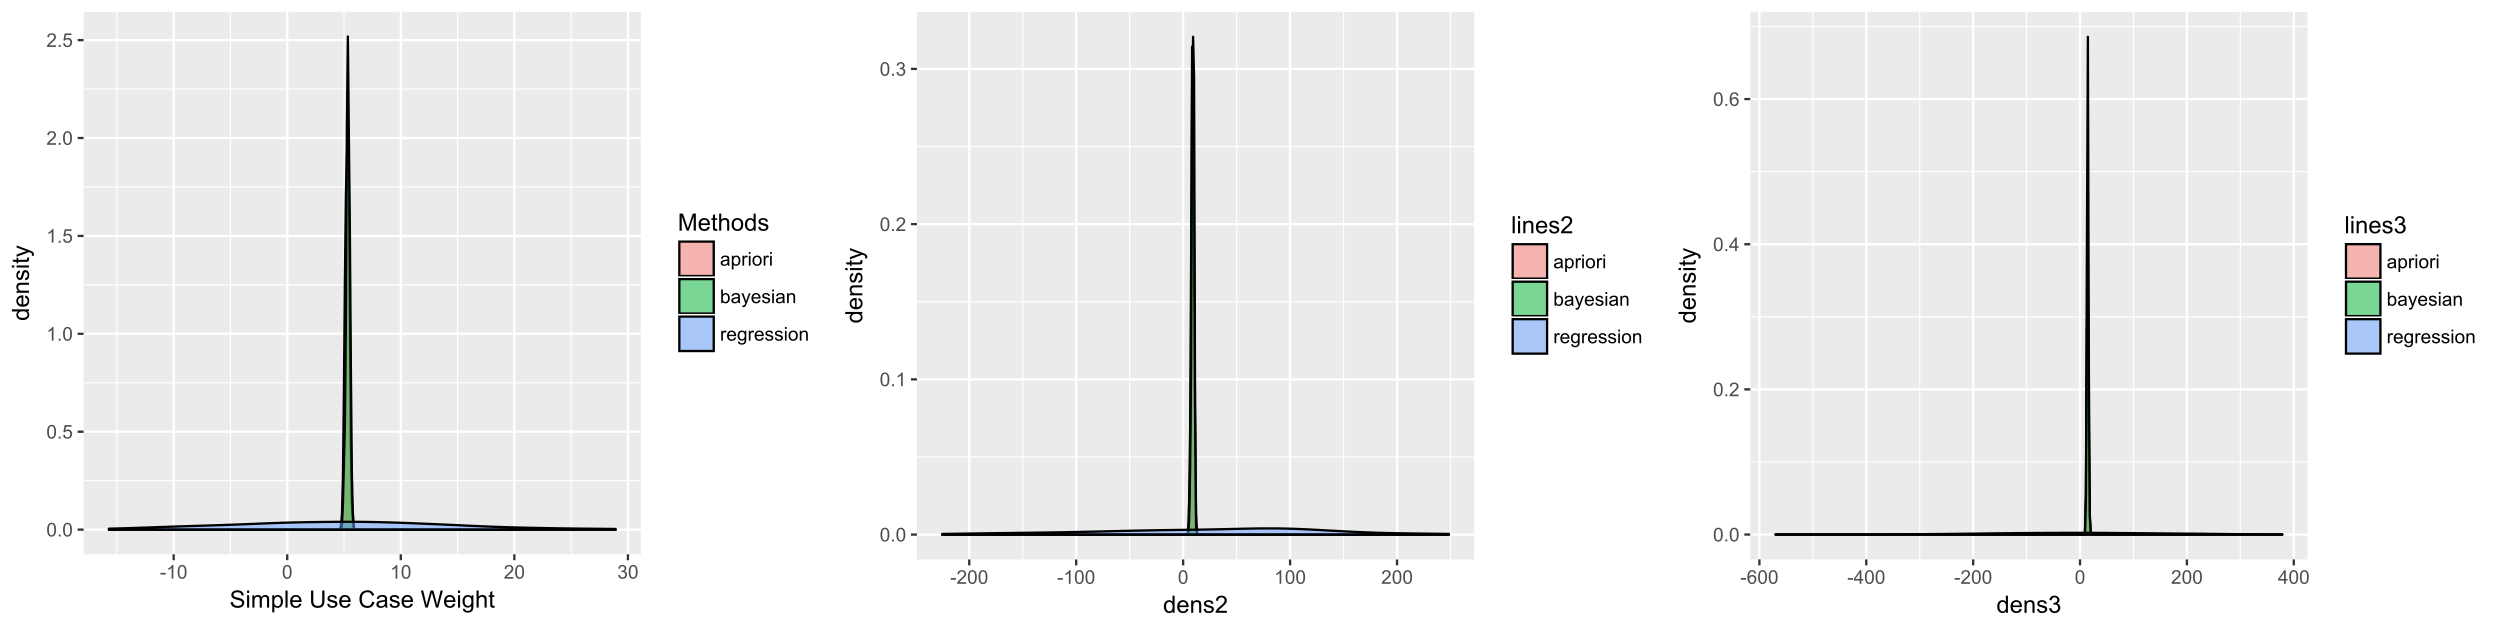 <?xml version="1.0" encoding="UTF-8"?>
<svg xmlns="http://www.w3.org/2000/svg" xmlns:xlink="http://www.w3.org/1999/xlink" width="1152pt" height="288pt" viewBox="0 0 1152 288" version="1.1">
<defs>
<g>
<symbol overflow="visible" id="glyph0-0">
<path style="stroke:none;" d="M 0.367 -3.105 C 0.363 -3.848 0.438 -4.445 0.594 -4.902 C 0.742 -5.355 0.973 -5.707 1.277 -5.953 C 1.578 -6.199 1.957 -6.32 2.418 -6.324 C 2.754 -6.32 3.051 -6.254 3.309 -6.121 C 3.562 -5.984 3.773 -5.789 3.938 -5.531 C 4.102 -5.273 4.23 -4.961 4.328 -4.594 C 4.422 -4.227 4.469 -3.73 4.473 -3.105 C 4.469 -2.367 4.395 -1.77 4.242 -1.316 C 4.09 -0.859 3.863 -0.508 3.562 -0.262 C 3.258 -0.016 2.875 0.105 2.418 0.109 C 1.809 0.105 1.332 -0.109 0.988 -0.547 C 0.57 -1.066 0.363 -1.922 0.367 -3.105 Z M 1.16 -3.105 C 1.16 -2.07 1.281 -1.379 1.523 -1.039 C 1.766 -0.695 2.062 -0.527 2.418 -0.527 C 2.773 -0.527 3.074 -0.699 3.316 -1.043 C 3.559 -1.387 3.68 -2.074 3.68 -3.105 C 3.68 -4.145 3.559 -4.832 3.316 -5.172 C 3.074 -5.512 2.77 -5.684 2.41 -5.684 C 2.051 -5.684 1.77 -5.531 1.559 -5.234 C 1.293 -4.844 1.16 -4.137 1.16 -3.105 Z M 1.16 -3.105 "/>
</symbol>
<symbol overflow="visible" id="glyph0-1">
<path style="stroke:none;" d="M 0.801 0 L 0.801 -0.883 L 1.68 -0.883 L 1.68 0 Z M 0.801 0 "/>
</symbol>
<symbol overflow="visible" id="glyph0-2">
<path style="stroke:none;" d="M 0.367 -1.648 L 1.176 -1.719 C 1.234 -1.32 1.375 -1.023 1.594 -0.824 C 1.812 -0.625 2.078 -0.527 2.391 -0.527 C 2.762 -0.527 3.074 -0.668 3.336 -0.949 C 3.59 -1.23 3.719 -1.602 3.723 -2.066 C 3.719 -2.504 3.594 -2.852 3.348 -3.109 C 3.098 -3.363 2.773 -3.492 2.375 -3.492 C 2.125 -3.492 1.902 -3.434 1.703 -3.32 C 1.5 -3.207 1.344 -3.062 1.23 -2.883 L 0.504 -2.977 L 1.113 -6.215 L 4.246 -6.215 L 4.246 -5.473 L 1.73 -5.473 L 1.391 -3.781 C 1.766 -4.039 2.164 -4.172 2.582 -4.176 C 3.129 -4.172 3.594 -3.98 3.973 -3.605 C 4.352 -3.223 4.539 -2.734 4.543 -2.137 C 4.539 -1.562 4.375 -1.07 4.043 -0.656 C 3.637 -0.148 3.086 0.105 2.391 0.109 C 1.816 0.105 1.348 -0.051 0.984 -0.371 C 0.621 -0.691 0.414 -1.117 0.367 -1.648 Z M 0.367 -1.648 "/>
</symbol>
<symbol overflow="visible" id="glyph0-3">
<path style="stroke:none;" d="M 3.277 0 L 2.504 0 L 2.504 -4.93 C 2.316 -4.75 2.074 -4.574 1.773 -4.395 C 1.469 -4.215 1.195 -4.082 0.957 -3.996 L 0.957 -4.742 C 1.387 -4.941 1.766 -5.188 2.09 -5.48 C 2.414 -5.77 2.645 -6.051 2.781 -6.324 L 3.277 -6.324 Z M 3.277 0 "/>
</symbol>
<symbol overflow="visible" id="glyph0-4">
<path style="stroke:none;" d="M 4.43 -0.742 L 4.43 0 L 0.266 0 C 0.258 -0.188 0.289 -0.367 0.355 -0.539 C 0.461 -0.82 0.629 -1.098 0.863 -1.375 C 1.094 -1.648 1.434 -1.965 1.879 -2.328 C 2.562 -2.887 3.023 -3.332 3.266 -3.664 C 3.5 -3.988 3.621 -4.301 3.625 -4.594 C 3.621 -4.898 3.512 -5.156 3.297 -5.367 C 3.074 -5.578 2.789 -5.684 2.441 -5.684 C 2.066 -5.684 1.77 -5.57 1.547 -5.348 C 1.32 -5.125 1.207 -4.816 1.207 -4.422 L 0.414 -4.504 C 0.465 -5.094 0.668 -5.543 1.027 -5.855 C 1.379 -6.164 1.855 -6.32 2.457 -6.324 C 3.059 -6.32 3.539 -6.152 3.891 -5.82 C 4.242 -5.484 4.418 -5.07 4.422 -4.578 C 4.418 -4.32 4.367 -4.074 4.266 -3.832 C 4.164 -3.59 3.992 -3.332 3.754 -3.062 C 3.512 -2.793 3.113 -2.426 2.562 -1.957 C 2.094 -1.566 1.797 -1.301 1.664 -1.16 C 1.531 -1.02 1.422 -0.879 1.34 -0.742 Z M 4.43 -0.742 "/>
</symbol>
<symbol overflow="visible" id="glyph0-5">
<path style="stroke:none;" d="M 0.281 -1.891 L 0.281 -2.668 L 2.656 -2.668 L 2.656 -1.891 Z M 0.281 -1.891 "/>
</symbol>
<symbol overflow="visible" id="glyph0-6">
<path style="stroke:none;" d="M 0.371 -1.664 L 1.145 -1.766 C 1.23 -1.324 1.383 -1.008 1.598 -0.816 C 1.809 -0.621 2.066 -0.527 2.375 -0.527 C 2.734 -0.527 3.043 -0.652 3.297 -0.906 C 3.547 -1.156 3.672 -1.469 3.676 -1.844 C 3.672 -2.195 3.555 -2.488 3.324 -2.719 C 3.09 -2.949 2.797 -3.062 2.441 -3.066 C 2.293 -3.062 2.109 -3.035 1.895 -2.98 L 1.98 -3.66 C 2.031 -3.652 2.07 -3.648 2.105 -3.652 C 2.434 -3.648 2.73 -3.734 2.996 -3.91 C 3.254 -4.078 3.387 -4.344 3.391 -4.703 C 3.387 -4.984 3.289 -5.219 3.102 -5.406 C 2.906 -5.59 2.66 -5.684 2.359 -5.688 C 2.055 -5.684 1.805 -5.59 1.605 -5.402 C 1.402 -5.215 1.273 -4.93 1.219 -4.555 L 0.445 -4.691 C 0.539 -5.207 0.754 -5.609 1.09 -5.895 C 1.426 -6.18 1.844 -6.32 2.344 -6.324 C 2.688 -6.32 3.004 -6.246 3.293 -6.102 C 3.582 -5.953 3.801 -5.754 3.953 -5.5 C 4.105 -5.242 4.184 -4.973 4.184 -4.688 C 4.184 -4.414 4.109 -4.164 3.965 -3.945 C 3.816 -3.719 3.602 -3.543 3.316 -3.41 C 3.688 -3.324 3.977 -3.145 4.184 -2.875 C 4.391 -2.602 4.492 -2.262 4.496 -1.859 C 4.492 -1.305 4.293 -0.84 3.895 -0.461 C 3.492 -0.078 2.984 0.109 2.371 0.113 C 1.816 0.109 1.355 -0.051 0.992 -0.379 C 0.625 -0.707 0.418 -1.137 0.371 -1.664 Z M 0.371 -1.664 "/>
</symbol>
<symbol overflow="visible" id="glyph0-7">
<path style="stroke:none;" d="M 3.559 -0.562 C 3.27 -0.32 2.996 -0.148 2.73 -0.047 C 2.465 0.051 2.18 0.098 1.879 0.102 C 1.375 0.098 0.988 -0.02 0.719 -0.266 C 0.449 -0.508 0.316 -0.82 0.316 -1.203 C 0.316 -1.422 0.367 -1.629 0.469 -1.816 C 0.57 -2 0.703 -2.148 0.871 -2.262 C 1.031 -2.371 1.215 -2.453 1.426 -2.516 C 1.574 -2.551 1.805 -2.59 2.113 -2.629 C 2.734 -2.703 3.195 -2.793 3.492 -2.895 C 3.492 -3 3.492 -3.066 3.496 -3.098 C 3.492 -3.41 3.418 -3.633 3.277 -3.766 C 3.074 -3.938 2.781 -4.023 2.398 -4.027 C 2.031 -4.023 1.762 -3.961 1.59 -3.836 C 1.414 -3.707 1.289 -3.48 1.207 -3.16 L 0.453 -3.262 C 0.516 -3.582 0.629 -3.844 0.789 -4.043 C 0.945 -4.242 1.172 -4.395 1.473 -4.504 C 1.77 -4.609 2.117 -4.664 2.508 -4.668 C 2.898 -4.664 3.215 -4.617 3.457 -4.527 C 3.699 -4.434 3.879 -4.32 3.996 -4.184 C 4.109 -4.043 4.188 -3.867 4.238 -3.656 C 4.258 -3.523 4.27 -3.285 4.273 -2.945 L 4.273 -1.914 C 4.27 -1.191 4.289 -0.734 4.324 -0.547 C 4.355 -0.352 4.418 -0.172 4.52 0 L 3.711 0 C 3.629 -0.16 3.578 -0.348 3.559 -0.562 Z M 3.492 -2.289 C 3.211 -2.172 2.789 -2.074 2.23 -2 C 1.91 -1.949 1.684 -1.898 1.555 -1.844 C 1.422 -1.785 1.32 -1.699 1.25 -1.59 C 1.176 -1.477 1.141 -1.355 1.145 -1.227 C 1.141 -1.016 1.219 -0.844 1.379 -0.707 C 1.531 -0.57 1.762 -0.504 2.062 -0.504 C 2.359 -0.504 2.621 -0.566 2.855 -0.699 C 3.086 -0.824 3.258 -1.004 3.367 -1.234 C 3.449 -1.406 3.492 -1.664 3.492 -2.008 Z M 3.492 -2.289 "/>
</symbol>
<symbol overflow="visible" id="glyph0-8">
<path style="stroke:none;" d="M 0.578 1.75 L 0.578 -4.562 L 1.285 -4.562 L 1.285 -3.969 C 1.449 -4.199 1.637 -4.375 1.848 -4.492 C 2.051 -4.605 2.305 -4.664 2.609 -4.668 C 2.992 -4.664 3.336 -4.562 3.637 -4.367 C 3.934 -4.164 4.16 -3.883 4.312 -3.516 C 4.465 -3.148 4.539 -2.746 4.543 -2.316 C 4.539 -1.848 4.457 -1.43 4.289 -1.055 C 4.121 -0.68 3.875 -0.391 3.559 -0.195 C 3.238 0.004 2.902 0.098 2.551 0.102 C 2.289 0.098 2.059 0.047 1.855 -0.059 C 1.648 -0.168 1.48 -0.305 1.352 -0.473 L 1.352 1.75 Z M 1.281 -2.258 C 1.277 -1.664 1.395 -1.23 1.637 -0.953 C 1.871 -0.668 2.16 -0.527 2.5 -0.531 C 2.84 -0.527 3.133 -0.672 3.383 -0.969 C 3.625 -1.258 3.75 -1.711 3.75 -2.32 C 3.75 -2.898 3.629 -3.332 3.391 -3.625 C 3.152 -3.914 2.867 -4.059 2.535 -4.062 C 2.203 -4.059 1.91 -3.906 1.66 -3.598 C 1.402 -3.289 1.277 -2.84 1.281 -2.258 Z M 1.281 -2.258 "/>
</symbol>
<symbol overflow="visible" id="glyph0-9">
<path style="stroke:none;" d="M 0.57 0 L 0.57 -4.562 L 1.266 -4.562 L 1.266 -3.871 C 1.445 -4.191 1.609 -4.406 1.758 -4.512 C 1.906 -4.613 2.07 -4.664 2.258 -4.668 C 2.516 -4.664 2.781 -4.582 3.051 -4.418 L 2.785 -3.699 C 2.59 -3.809 2.402 -3.867 2.219 -3.867 C 2.047 -3.867 1.895 -3.816 1.762 -3.715 C 1.625 -3.613 1.527 -3.473 1.473 -3.293 C 1.383 -3.016 1.34 -2.715 1.344 -2.391 L 1.344 0 Z M 0.57 0 "/>
</symbol>
<symbol overflow="visible" id="glyph0-10">
<path style="stroke:none;" d="M 0.586 -5.41 L 0.586 -6.301 L 1.359 -6.301 L 1.359 -5.41 Z M 0.586 0 L 0.586 -4.562 L 1.359 -4.562 L 1.359 0 Z M 0.586 0 "/>
</symbol>
<symbol overflow="visible" id="glyph0-11">
<path style="stroke:none;" d="M 0.293 -2.281 C 0.293 -3.125 0.527 -3.754 0.996 -4.16 C 1.387 -4.496 1.863 -4.664 2.434 -4.668 C 3.059 -4.664 3.57 -4.457 3.969 -4.051 C 4.363 -3.637 4.562 -3.07 4.566 -2.348 C 4.562 -1.758 4.477 -1.297 4.301 -0.961 C 4.125 -0.625 3.867 -0.363 3.535 -0.176 C 3.195 0.008 2.828 0.098 2.434 0.102 C 1.789 0.098 1.273 -0.102 0.883 -0.512 C 0.488 -0.918 0.293 -1.508 0.293 -2.281 Z M 1.086 -2.281 C 1.082 -1.695 1.211 -1.258 1.469 -0.969 C 1.723 -0.672 2.043 -0.527 2.434 -0.531 C 2.812 -0.527 3.133 -0.672 3.391 -0.969 C 3.645 -1.258 3.773 -1.707 3.773 -2.309 C 3.773 -2.871 3.645 -3.297 3.387 -3.59 C 3.129 -3.879 2.809 -4.023 2.434 -4.027 C 2.043 -4.023 1.723 -3.879 1.469 -3.594 C 1.211 -3.301 1.082 -2.863 1.086 -2.281 Z M 1.086 -2.281 "/>
</symbol>
<symbol overflow="visible" id="glyph0-12">
<path style="stroke:none;" d="M 1.293 0 L 0.574 0 L 0.574 -6.301 L 1.348 -6.301 L 1.348 -4.051 C 1.676 -4.457 2.094 -4.664 2.602 -4.668 C 2.879 -4.664 3.141 -4.605 3.395 -4.496 C 3.645 -4.379 3.852 -4.223 4.016 -4.02 C 4.172 -3.812 4.301 -3.562 4.395 -3.277 C 4.484 -2.984 4.527 -2.676 4.531 -2.352 C 4.527 -1.562 4.336 -0.957 3.953 -0.535 C 3.566 -0.109 3.102 0.098 2.562 0.102 C 2.02 0.098 1.598 -0.121 1.293 -0.57 Z M 1.285 -2.316 C 1.281 -1.766 1.355 -1.371 1.508 -1.129 C 1.75 -0.727 2.082 -0.527 2.496 -0.531 C 2.832 -0.527 3.121 -0.676 3.371 -0.973 C 3.613 -1.266 3.738 -1.703 3.742 -2.285 C 3.738 -2.879 3.621 -3.316 3.387 -3.605 C 3.152 -3.887 2.867 -4.031 2.531 -4.031 C 2.191 -4.031 1.898 -3.883 1.652 -3.59 C 1.406 -3.293 1.281 -2.867 1.285 -2.316 Z M 1.285 -2.316 "/>
</symbol>
<symbol overflow="visible" id="glyph0-13">
<path style="stroke:none;" d="M 0.547 1.758 L 0.461 1.031 C 0.629 1.078 0.777 1.102 0.902 1.102 C 1.074 1.102 1.211 1.07 1.312 1.016 C 1.414 0.953 1.5 0.875 1.57 0.773 C 1.617 0.695 1.695 0.504 1.805 0.199 C 1.82 0.152 1.844 0.086 1.875 0.008 L 0.141 -4.562 L 0.977 -4.562 L 1.926 -1.922 C 2.047 -1.586 2.156 -1.23 2.258 -0.863 C 2.344 -1.215 2.449 -1.562 2.574 -1.902 L 3.551 -4.562 L 4.324 -4.562 L 2.586 0.078 C 2.398 0.574 2.254 0.922 2.152 1.113 C 2.012 1.367 1.855 1.551 1.68 1.672 C 1.5 1.789 1.289 1.852 1.043 1.852 C 0.895 1.852 0.727 1.82 0.547 1.758 Z M 0.547 1.758 "/>
</symbol>
<symbol overflow="visible" id="glyph0-14">
<path style="stroke:none;" d="M 3.703 -1.469 L 4.504 -1.371 C 4.375 -0.902 4.141 -0.539 3.801 -0.285 C 3.461 -0.027 3.027 0.098 2.496 0.102 C 1.828 0.098 1.297 -0.102 0.906 -0.512 C 0.512 -0.918 0.316 -1.496 0.32 -2.242 C 0.316 -3.008 0.516 -3.605 0.914 -4.031 C 1.309 -4.453 1.82 -4.664 2.453 -4.668 C 3.059 -4.664 3.555 -4.457 3.945 -4.043 C 4.328 -3.629 4.523 -3.043 4.527 -2.289 C 4.523 -2.242 4.523 -2.176 4.523 -2.086 L 1.121 -2.086 C 1.145 -1.582 1.289 -1.195 1.547 -0.93 C 1.801 -0.66 2.117 -0.527 2.5 -0.531 C 2.781 -0.527 3.023 -0.602 3.227 -0.754 C 3.426 -0.902 3.586 -1.141 3.703 -1.469 Z M 1.164 -2.719 L 3.711 -2.719 C 3.672 -3.102 3.578 -3.387 3.422 -3.582 C 3.172 -3.879 2.852 -4.031 2.461 -4.031 C 2.105 -4.031 1.805 -3.91 1.566 -3.672 C 1.32 -3.434 1.188 -3.117 1.164 -2.719 Z M 1.164 -2.719 "/>
</symbol>
<symbol overflow="visible" id="glyph0-15">
<path style="stroke:none;" d="M 0.27 -1.363 L 1.035 -1.484 C 1.078 -1.172 1.199 -0.938 1.395 -0.777 C 1.59 -0.609 1.863 -0.527 2.219 -0.531 C 2.57 -0.527 2.832 -0.602 3.008 -0.75 C 3.176 -0.895 3.262 -1.062 3.266 -1.258 C 3.262 -1.43 3.188 -1.566 3.039 -1.672 C 2.93 -1.734 2.664 -1.824 2.246 -1.934 C 1.676 -2.074 1.285 -2.195 1.066 -2.305 C 0.848 -2.406 0.68 -2.551 0.566 -2.738 C 0.453 -2.918 0.398 -3.125 0.398 -3.352 C 0.398 -3.555 0.445 -3.742 0.539 -3.914 C 0.633 -4.086 0.758 -4.23 0.918 -4.348 C 1.039 -4.434 1.203 -4.508 1.41 -4.574 C 1.617 -4.633 1.84 -4.664 2.078 -4.668 C 2.434 -4.664 2.75 -4.613 3.023 -4.512 C 3.293 -4.406 3.492 -4.266 3.621 -4.09 C 3.75 -3.914 3.84 -3.68 3.891 -3.387 L 3.133 -3.281 C 3.098 -3.516 2.996 -3.699 2.832 -3.832 C 2.664 -3.965 2.434 -4.031 2.137 -4.031 C 1.777 -4.031 1.523 -3.973 1.375 -3.855 C 1.223 -3.738 1.148 -3.598 1.148 -3.441 C 1.148 -3.34 1.18 -3.25 1.242 -3.172 C 1.305 -3.086 1.402 -3.02 1.539 -2.965 C 1.613 -2.934 1.84 -2.867 2.223 -2.766 C 2.766 -2.617 3.148 -2.496 3.367 -2.406 C 3.582 -2.312 3.75 -2.176 3.875 -2 C 3.996 -1.82 4.059 -1.602 4.062 -1.34 C 4.059 -1.078 3.984 -0.836 3.836 -0.609 C 3.684 -0.383 3.465 -0.207 3.184 -0.082 C 2.895 0.039 2.574 0.098 2.223 0.102 C 1.625 0.098 1.172 -0.02 0.863 -0.266 C 0.551 -0.508 0.355 -0.875 0.27 -1.363 Z M 0.27 -1.363 "/>
</symbol>
<symbol overflow="visible" id="glyph0-16">
<path style="stroke:none;" d="M 0.578 0 L 0.578 -4.562 L 1.277 -4.562 L 1.277 -3.914 C 1.609 -4.414 2.09 -4.664 2.727 -4.668 C 3 -4.664 3.254 -4.613 3.484 -4.52 C 3.715 -4.418 3.887 -4.289 4.004 -4.129 C 4.113 -3.969 4.195 -3.777 4.246 -3.559 C 4.273 -3.41 4.289 -3.16 4.289 -2.805 L 4.289 0 L 3.516 0 L 3.516 -2.777 C 3.516 -3.09 3.484 -3.324 3.426 -3.484 C 3.363 -3.637 3.258 -3.762 3.105 -3.855 C 2.949 -3.949 2.77 -3.996 2.566 -3.996 C 2.234 -3.996 1.949 -3.891 1.711 -3.68 C 1.469 -3.469 1.348 -3.07 1.352 -2.492 L 1.352 0 Z M 0.578 0 "/>
</symbol>
<symbol overflow="visible" id="glyph0-17">
<path style="stroke:none;" d="M 0.438 0.379 L 1.191 0.488 C 1.219 0.719 1.309 0.891 1.453 0.996 C 1.645 1.137 1.906 1.207 2.238 1.211 C 2.598 1.207 2.871 1.137 3.066 0.996 C 3.258 0.852 3.391 0.648 3.465 0.395 C 3.5 0.234 3.52 -0.094 3.52 -0.598 C 3.18 -0.199 2.758 0 2.258 0 C 1.625 0 1.141 -0.227 0.801 -0.68 C 0.453 -1.133 0.281 -1.676 0.285 -2.309 C 0.281 -2.742 0.359 -3.141 0.52 -3.512 C 0.676 -3.879 0.906 -4.164 1.207 -4.367 C 1.504 -4.562 1.855 -4.664 2.262 -4.668 C 2.797 -4.664 3.238 -4.445 3.594 -4.012 L 3.594 -4.562 L 4.305 -4.562 L 4.305 -0.617 C 4.301 0.094 4.227 0.594 4.086 0.891 C 3.938 1.188 3.711 1.422 3.398 1.594 C 3.086 1.766 2.699 1.852 2.242 1.852 C 1.695 1.852 1.254 1.727 0.922 1.484 C 0.586 1.234 0.426 0.867 0.438 0.379 Z M 1.078 -2.363 C 1.078 -1.762 1.195 -1.324 1.434 -1.051 C 1.672 -0.773 1.969 -0.637 2.328 -0.641 C 2.68 -0.637 2.98 -0.773 3.223 -1.051 C 3.461 -1.32 3.578 -1.75 3.582 -2.336 C 3.578 -2.895 3.457 -3.316 3.211 -3.602 C 2.961 -3.883 2.66 -4.023 2.316 -4.027 C 1.969 -4.023 1.676 -3.883 1.438 -3.605 C 1.195 -3.324 1.078 -2.91 1.078 -2.363 Z M 1.078 -2.363 "/>
</symbol>
<symbol overflow="visible" id="glyph0-18">
<path style="stroke:none;" d="M 2.844 0 L 2.844 -1.508 L 0.113 -1.508 L 0.113 -2.219 L 2.988 -6.301 L 3.617 -6.301 L 3.617 -2.219 L 4.469 -2.219 L 4.469 -1.508 L 3.617 -1.508 L 3.617 0 Z M 2.844 -2.219 L 2.844 -5.059 L 0.871 -2.219 Z M 2.844 -2.219 "/>
</symbol>
<symbol overflow="visible" id="glyph0-19">
<path style="stroke:none;" d="M 4.379 -4.758 L 3.609 -4.695 C 3.539 -4.996 3.441 -5.219 3.316 -5.359 C 3.105 -5.574 2.848 -5.684 2.543 -5.688 C 2.297 -5.684 2.078 -5.617 1.895 -5.484 C 1.648 -5.305 1.457 -5.043 1.32 -4.703 C 1.176 -4.363 1.105 -3.879 1.102 -3.25 C 1.285 -3.531 1.512 -3.742 1.781 -3.879 C 2.051 -4.016 2.332 -4.082 2.629 -4.086 C 3.141 -4.082 3.578 -3.895 3.945 -3.516 C 4.305 -3.137 4.488 -2.645 4.492 -2.047 C 4.488 -1.648 4.402 -1.281 4.234 -0.941 C 4.062 -0.602 3.828 -0.34 3.531 -0.16 C 3.23 0.02 2.895 0.105 2.52 0.109 C 1.871 0.105 1.344 -0.129 0.941 -0.602 C 0.531 -1.074 0.328 -1.855 0.332 -2.949 C 0.328 -4.16 0.551 -5.047 1.004 -5.602 C 1.395 -6.082 1.926 -6.32 2.59 -6.324 C 3.086 -6.32 3.492 -6.184 3.809 -5.906 C 4.125 -5.629 4.312 -5.246 4.379 -4.758 Z M 1.219 -2.039 C 1.219 -1.773 1.273 -1.516 1.387 -1.273 C 1.5 -1.027 1.66 -0.844 1.863 -0.719 C 2.066 -0.59 2.277 -0.527 2.504 -0.527 C 2.828 -0.527 3.109 -0.656 3.348 -0.922 C 3.578 -1.184 3.695 -1.543 3.699 -2 C 3.695 -2.43 3.582 -2.773 3.352 -3.027 C 3.117 -3.273 2.824 -3.398 2.477 -3.402 C 2.121 -3.398 1.824 -3.273 1.582 -3.027 C 1.34 -2.773 1.219 -2.445 1.219 -2.039 Z M 1.219 -2.039 "/>
</symbol>
<symbol overflow="visible" id="glyph1-0">
<path style="stroke:none;" d="M 0.492 -2.531 L 1.477 -2.617 C 1.523 -2.219 1.629 -1.895 1.801 -1.645 C 1.969 -1.391 2.234 -1.188 2.594 -1.031 C 2.949 -0.875 3.352 -0.797 3.805 -0.801 C 4.195 -0.797 4.547 -0.855 4.855 -0.977 C 5.156 -1.094 5.383 -1.258 5.535 -1.465 C 5.68 -1.668 5.754 -1.891 5.758 -2.137 C 5.754 -2.383 5.684 -2.598 5.543 -2.785 C 5.398 -2.965 5.16 -3.121 4.836 -3.25 C 4.617 -3.332 4.148 -3.461 3.43 -3.633 C 2.703 -3.805 2.199 -3.969 1.914 -4.125 C 1.535 -4.32 1.254 -4.562 1.07 -4.859 C 0.887 -5.148 0.797 -5.477 0.797 -5.84 C 0.797 -6.234 0.906 -6.605 1.133 -6.953 C 1.355 -7.297 1.688 -7.559 2.121 -7.738 C 2.555 -7.914 3.035 -8.004 3.566 -8.008 C 4.148 -8.004 4.664 -7.91 5.109 -7.727 C 5.555 -7.535 5.898 -7.258 6.141 -6.895 C 6.379 -6.527 6.508 -6.113 6.527 -5.656 L 5.527 -5.582 C 5.469 -6.078 5.289 -6.453 4.98 -6.707 C 4.668 -6.961 4.211 -7.09 3.609 -7.09 C 2.977 -7.09 2.516 -6.973 2.23 -6.742 C 1.941 -6.512 1.797 -6.234 1.801 -5.906 C 1.797 -5.625 1.898 -5.391 2.105 -5.211 C 2.301 -5.023 2.824 -4.836 3.676 -4.648 C 4.52 -4.453 5.102 -4.289 5.418 -4.148 C 5.875 -3.934 6.215 -3.664 6.434 -3.344 C 6.652 -3.02 6.762 -2.645 6.762 -2.223 C 6.762 -1.801 6.641 -1.406 6.402 -1.039 C 6.16 -0.664 5.816 -0.379 5.367 -0.176 C 4.918 0.027 4.41 0.129 3.852 0.133 C 3.133 0.129 2.535 0.027 2.059 -0.176 C 1.574 -0.383 1.199 -0.695 0.926 -1.113 C 0.652 -1.531 0.508 -2.004 0.492 -2.531 Z M 0.492 -2.531 "/>
</symbol>
<symbol overflow="visible" id="glyph1-1">
<path style="stroke:none;" d="M 0.73 -6.762 L 0.73 -7.875 L 1.695 -7.875 L 1.695 -6.762 Z M 0.73 0 L 0.73 -5.703 L 1.695 -5.703 L 1.695 0 Z M 0.73 0 "/>
</symbol>
<symbol overflow="visible" id="glyph1-2">
<path style="stroke:none;" d="M 0.727 0 L 0.727 -5.703 L 1.59 -5.703 L 1.59 -4.902 C 1.766 -5.18 2.004 -5.406 2.305 -5.578 C 2.598 -5.746 2.938 -5.828 3.32 -5.832 C 3.738 -5.828 4.086 -5.742 4.359 -5.566 C 4.629 -5.391 4.816 -5.145 4.93 -4.836 C 5.379 -5.496 5.969 -5.828 6.691 -5.832 C 7.254 -5.828 7.688 -5.672 7.996 -5.363 C 8.297 -5.047 8.449 -4.566 8.453 -3.914 L 8.453 0 L 7.492 0 L 7.492 -3.594 C 7.488 -3.977 7.457 -4.254 7.398 -4.426 C 7.332 -4.594 7.219 -4.734 7.059 -4.84 C 6.891 -4.941 6.695 -4.992 6.477 -4.996 C 6.07 -4.992 5.738 -4.859 5.477 -4.594 C 5.211 -4.328 5.078 -3.898 5.082 -3.312 L 5.082 0 L 4.113 0 L 4.113 -3.707 C 4.113 -4.133 4.031 -4.453 3.875 -4.672 C 3.715 -4.883 3.461 -4.992 3.105 -4.996 C 2.832 -4.992 2.578 -4.922 2.348 -4.781 C 2.117 -4.637 1.949 -4.426 1.848 -4.152 C 1.738 -3.875 1.688 -3.477 1.691 -2.961 L 1.691 0 Z M 0.727 0 "/>
</symbol>
<symbol overflow="visible" id="glyph1-3">
<path style="stroke:none;" d="M 0.727 2.188 L 0.727 -5.703 L 1.605 -5.703 L 1.605 -4.961 C 1.812 -5.25 2.047 -5.469 2.309 -5.613 C 2.57 -5.758 2.887 -5.828 3.262 -5.832 C 3.746 -5.828 4.176 -5.703 4.551 -5.457 C 4.922 -5.203 5.203 -4.852 5.391 -4.395 C 5.578 -3.938 5.672 -3.438 5.676 -2.895 C 5.672 -2.309 5.566 -1.781 5.359 -1.316 C 5.148 -0.848 4.844 -0.488 4.449 -0.242 C 4.047 0.008 3.629 0.129 3.191 0.129 C 2.867 0.129 2.578 0.062 2.32 -0.074 C 2.062 -0.211 1.852 -0.383 1.691 -0.59 L 1.691 2.188 Z M 1.602 -2.82 C 1.598 -2.082 1.746 -1.539 2.047 -1.191 C 2.34 -0.836 2.699 -0.66 3.125 -0.664 C 3.551 -0.66 3.918 -0.844 4.227 -1.211 C 4.531 -1.574 4.688 -2.137 4.688 -2.898 C 4.688 -3.625 4.535 -4.168 4.238 -4.531 C 3.938 -4.891 3.582 -5.074 3.168 -5.074 C 2.754 -5.074 2.391 -4.879 2.074 -4.496 C 1.758 -4.109 1.598 -3.551 1.602 -2.82 Z M 1.602 -2.82 "/>
</symbol>
<symbol overflow="visible" id="glyph1-4">
<path style="stroke:none;" d="M 0.703 0 L 0.703 -7.875 L 1.672 -7.875 L 1.672 0 Z M 0.703 0 "/>
</symbol>
<symbol overflow="visible" id="glyph1-5">
<path style="stroke:none;" d="M 4.629 -1.836 L 5.629 -1.715 C 5.469 -1.125 5.176 -0.672 4.75 -0.352 C 4.324 -0.031 3.781 0.129 3.121 0.129 C 2.281 0.129 1.617 -0.125 1.133 -0.641 C 0.641 -1.152 0.398 -1.875 0.402 -2.805 C 0.398 -3.762 0.645 -4.504 1.145 -5.035 C 1.637 -5.562 2.277 -5.828 3.066 -5.832 C 3.824 -5.828 4.449 -5.57 4.934 -5.051 C 5.418 -4.531 5.66 -3.801 5.66 -2.863 C 5.66 -2.805 5.656 -2.719 5.656 -2.605 L 1.402 -2.605 C 1.434 -1.977 1.613 -1.496 1.934 -1.164 C 2.25 -0.828 2.645 -0.66 3.125 -0.664 C 3.477 -0.66 3.781 -0.754 4.031 -0.945 C 4.281 -1.129 4.48 -1.426 4.629 -1.836 Z M 1.457 -3.398 L 4.641 -3.398 C 4.598 -3.879 4.473 -4.238 4.273 -4.48 C 3.961 -4.852 3.562 -5.039 3.078 -5.039 C 2.629 -5.039 2.258 -4.891 1.957 -4.594 C 1.652 -4.297 1.484 -3.898 1.457 -3.398 Z M 1.457 -3.398 "/>
</symbol>
<symbol overflow="visible" id="glyph1-6">
<path style="stroke:none;" d=""/>
</symbol>
<symbol overflow="visible" id="glyph1-7">
<path style="stroke:none;" d="M 6.016 -7.875 L 7.059 -7.875 L 7.059 -3.324 C 7.055 -2.527 6.965 -1.898 6.789 -1.438 C 6.605 -0.969 6.281 -0.594 5.816 -0.305 C 5.348 -0.016 4.734 0.129 3.98 0.133 C 3.238 0.129 2.637 0.004 2.168 -0.246 C 1.699 -0.5 1.363 -0.867 1.164 -1.352 C 0.961 -1.832 0.859 -2.488 0.863 -3.324 L 0.863 -7.875 L 1.906 -7.875 L 1.906 -3.328 C 1.902 -2.645 1.969 -2.141 2.098 -1.816 C 2.223 -1.492 2.441 -1.242 2.754 -1.066 C 3.062 -0.891 3.441 -0.801 3.891 -0.805 C 4.656 -0.801 5.199 -0.977 5.527 -1.324 C 5.848 -1.672 6.012 -2.34 6.016 -3.328 Z M 6.016 -7.875 "/>
</symbol>
<symbol overflow="visible" id="glyph1-8">
<path style="stroke:none;" d="M 0.34 -1.703 L 1.293 -1.852 C 1.344 -1.469 1.492 -1.172 1.742 -0.969 C 1.984 -0.762 2.328 -0.66 2.773 -0.664 C 3.211 -0.66 3.539 -0.75 3.758 -0.934 C 3.969 -1.113 4.078 -1.328 4.082 -1.574 C 4.078 -1.789 3.984 -1.961 3.797 -2.09 C 3.664 -2.172 3.332 -2.281 2.809 -2.418 C 2.098 -2.594 1.605 -2.75 1.332 -2.883 C 1.055 -3.012 0.848 -3.191 0.711 -3.422 C 0.566 -3.652 0.496 -3.906 0.5 -4.188 C 0.496 -4.441 0.555 -4.676 0.672 -4.895 C 0.785 -5.105 0.945 -5.289 1.148 -5.438 C 1.297 -5.547 1.5 -5.637 1.762 -5.715 C 2.02 -5.789 2.301 -5.828 2.602 -5.832 C 3.047 -5.828 3.438 -5.766 3.777 -5.637 C 4.113 -5.508 4.363 -5.332 4.527 -5.113 C 4.688 -4.891 4.797 -4.598 4.859 -4.234 L 3.914 -4.102 C 3.871 -4.395 3.746 -4.621 3.543 -4.789 C 3.336 -4.953 3.043 -5.039 2.668 -5.039 C 2.223 -5.039 1.906 -4.965 1.719 -4.816 C 1.523 -4.668 1.43 -4.496 1.434 -4.301 C 1.43 -4.176 1.469 -4.062 1.551 -3.965 C 1.629 -3.859 1.754 -3.773 1.922 -3.707 C 2.016 -3.668 2.301 -3.586 2.777 -3.461 C 3.461 -3.273 3.938 -3.121 4.207 -3.008 C 4.477 -2.891 4.688 -2.723 4.844 -2.504 C 4.996 -2.277 5.074 -2.004 5.074 -1.676 C 5.074 -1.352 4.98 -1.047 4.793 -0.766 C 4.605 -0.48 4.332 -0.262 3.98 -0.105 C 3.621 0.051 3.223 0.129 2.777 0.129 C 2.035 0.129 1.469 -0.023 1.082 -0.332 C 0.691 -0.641 0.445 -1.098 0.34 -1.703 Z M 0.34 -1.703 "/>
</symbol>
<symbol overflow="visible" id="glyph1-9">
<path style="stroke:none;" d="M 6.469 -2.762 L 7.508 -2.496 C 7.285 -1.641 6.895 -0.988 6.328 -0.539 C 5.758 -0.094 5.062 0.129 4.25 0.133 C 3.398 0.129 2.707 -0.039 2.176 -0.383 C 1.641 -0.727 1.238 -1.227 0.961 -1.883 C 0.684 -2.535 0.543 -3.242 0.547 -3.996 C 0.543 -4.816 0.699 -5.531 1.016 -6.141 C 1.328 -6.75 1.777 -7.211 2.355 -7.531 C 2.934 -7.844 3.57 -8.004 4.266 -8.008 C 5.051 -8.004 5.711 -7.805 6.25 -7.406 C 6.785 -7.004 7.16 -6.438 7.375 -5.715 L 6.348 -5.473 C 6.16 -6.043 5.895 -6.457 5.551 -6.723 C 5.199 -6.98 4.766 -7.113 4.242 -7.117 C 3.637 -7.113 3.129 -6.969 2.727 -6.68 C 2.316 -6.391 2.031 -6 1.867 -5.512 C 1.699 -5.023 1.617 -4.52 1.621 -4 C 1.617 -3.328 1.715 -2.742 1.914 -2.246 C 2.105 -1.746 2.41 -1.375 2.824 -1.129 C 3.234 -0.879 3.68 -0.754 4.164 -0.758 C 4.746 -0.754 5.238 -0.922 5.645 -1.262 C 6.043 -1.594 6.32 -2.094 6.469 -2.762 Z M 6.469 -2.762 "/>
</symbol>
<symbol overflow="visible" id="glyph1-10">
<path style="stroke:none;" d="M 4.445 -0.703 C 4.086 -0.398 3.742 -0.184 3.414 -0.059 C 3.082 0.066 2.727 0.129 2.348 0.129 C 1.719 0.129 1.238 -0.023 0.902 -0.328 C 0.566 -0.633 0.398 -1.023 0.398 -1.504 C 0.398 -1.781 0.461 -2.035 0.586 -2.27 C 0.711 -2.496 0.875 -2.684 1.086 -2.824 C 1.289 -2.965 1.523 -3.07 1.781 -3.141 C 1.969 -3.191 2.254 -3.238 2.641 -3.289 C 3.418 -3.375 3.992 -3.488 4.367 -3.621 C 4.367 -3.754 4.371 -3.836 4.371 -3.871 C 4.371 -4.266 4.277 -4.543 4.098 -4.703 C 3.848 -4.918 3.48 -5.027 2.996 -5.031 C 2.539 -5.027 2.203 -4.949 1.988 -4.793 C 1.77 -4.633 1.609 -4.352 1.508 -3.949 L 0.562 -4.078 C 0.648 -4.48 0.789 -4.805 0.988 -5.055 C 1.184 -5.301 1.469 -5.492 1.844 -5.629 C 2.215 -5.762 2.645 -5.828 3.137 -5.832 C 3.621 -5.828 4.02 -5.773 4.324 -5.66 C 4.629 -5.543 4.852 -5.398 4.996 -5.227 C 5.137 -5.055 5.238 -4.836 5.297 -4.57 C 5.328 -4.406 5.344 -4.109 5.344 -3.68 L 5.344 -2.391 C 5.344 -1.492 5.363 -0.922 5.406 -0.684 C 5.445 -0.445 5.527 -0.219 5.648 0 L 4.641 0 C 4.539 -0.199 4.473 -0.434 4.445 -0.703 Z M 4.367 -2.863 C 4.012 -2.719 3.488 -2.598 2.789 -2.496 C 2.391 -2.438 2.105 -2.371 1.941 -2.301 C 1.773 -2.227 1.648 -2.121 1.562 -1.988 C 1.473 -1.848 1.43 -1.695 1.43 -1.531 C 1.43 -1.27 1.527 -1.055 1.723 -0.887 C 1.918 -0.711 2.203 -0.625 2.578 -0.629 C 2.949 -0.625 3.277 -0.707 3.57 -0.871 C 3.859 -1.031 4.074 -1.254 4.211 -1.543 C 4.312 -1.754 4.363 -2.078 4.367 -2.508 Z M 4.367 -2.863 "/>
</symbol>
<symbol overflow="visible" id="glyph1-11">
<path style="stroke:none;" d="M 2.223 0 L 0.133 -7.875 L 1.203 -7.875 L 2.402 -2.711 C 2.527 -2.168 2.637 -1.633 2.734 -1.102 C 2.934 -1.941 3.051 -2.426 3.09 -2.555 L 4.586 -7.875 L 5.844 -7.875 L 6.973 -3.891 C 7.254 -2.898 7.457 -1.969 7.586 -1.102 C 7.684 -1.598 7.812 -2.168 7.977 -2.812 L 9.211 -7.875 L 10.258 -7.875 L 8.102 0 L 7.094 0 L 5.438 -6 C 5.297 -6.5 5.211 -6.805 5.188 -6.922 C 5.102 -6.559 5.027 -6.254 4.957 -6 L 3.289 0 Z M 2.223 0 "/>
</symbol>
<symbol overflow="visible" id="glyph1-12">
<path style="stroke:none;" d="M 0.547 0.473 L 1.488 0.613 C 1.527 0.898 1.637 1.109 1.816 1.246 C 2.055 1.422 2.379 1.512 2.797 1.516 C 3.242 1.512 3.59 1.422 3.832 1.246 C 4.074 1.062 4.238 0.812 4.328 0.492 C 4.379 0.297 4.402 -0.113 4.398 -0.746 C 3.973 -0.246 3.445 0 2.82 0 C 2.031 0 1.426 -0.281 1 -0.848 C 0.566 -1.41 0.352 -2.09 0.355 -2.883 C 0.352 -3.426 0.449 -3.926 0.648 -4.391 C 0.844 -4.848 1.129 -5.203 1.504 -5.457 C 1.875 -5.703 2.316 -5.828 2.824 -5.832 C 3.496 -5.828 4.051 -5.559 4.492 -5.016 L 4.492 -5.703 L 5.383 -5.703 L 5.383 -0.773 C 5.379 0.113 5.289 0.742 5.109 1.113 C 4.93 1.484 4.641 1.777 4.25 1.992 C 3.855 2.207 3.375 2.312 2.805 2.316 C 2.121 2.312 1.57 2.16 1.152 1.855 C 0.734 1.547 0.531 1.086 0.547 0.473 Z M 1.348 -2.953 C 1.348 -2.203 1.496 -1.656 1.793 -1.316 C 2.09 -0.969 2.461 -0.797 2.91 -0.801 C 3.352 -0.797 3.723 -0.969 4.027 -1.312 C 4.324 -1.656 4.477 -2.191 4.48 -2.922 C 4.477 -3.617 4.32 -4.145 4.016 -4.5 C 3.703 -4.852 3.332 -5.027 2.895 -5.031 C 2.465 -5.027 2.098 -4.852 1.797 -4.508 C 1.496 -4.156 1.348 -3.641 1.348 -2.953 Z M 1.348 -2.953 "/>
</symbol>
<symbol overflow="visible" id="glyph1-13">
<path style="stroke:none;" d="M 0.727 0 L 0.727 -7.875 L 1.691 -7.875 L 1.691 -5.047 C 2.141 -5.566 2.711 -5.828 3.398 -5.832 C 3.82 -5.828 4.188 -5.746 4.5 -5.582 C 4.812 -5.414 5.035 -5.184 5.168 -4.891 C 5.301 -4.598 5.367 -4.172 5.371 -3.613 L 5.371 0 L 4.406 0 L 4.406 -3.613 C 4.406 -4.094 4.301 -4.445 4.09 -4.668 C 3.879 -4.887 3.582 -4.996 3.203 -5 C 2.914 -4.996 2.645 -4.922 2.395 -4.777 C 2.141 -4.625 1.961 -4.426 1.852 -4.172 C 1.742 -3.918 1.688 -3.566 1.691 -3.121 L 1.691 0 Z M 0.727 0 "/>
</symbol>
<symbol overflow="visible" id="glyph1-14">
<path style="stroke:none;" d="M 2.836 -0.863 L 2.977 -0.012 C 2.703 0.043 2.457 0.07 2.246 0.074 C 1.891 0.07 1.621 0.02 1.43 -0.09 C 1.234 -0.199 1.098 -0.348 1.02 -0.527 C 0.941 -0.707 0.902 -1.086 0.902 -1.672 L 0.902 -4.953 L 0.195 -4.953 L 0.195 -5.703 L 0.902 -5.703 L 0.902 -7.117 L 1.863 -7.695 L 1.863 -5.703 L 2.836 -5.703 L 2.836 -4.953 L 1.863 -4.953 L 1.863 -1.617 C 1.863 -1.34 1.879 -1.16 1.914 -1.086 C 1.945 -1.004 2 -0.941 2.078 -0.898 C 2.152 -0.848 2.262 -0.824 2.41 -0.828 C 2.516 -0.824 2.66 -0.836 2.836 -0.863 Z M 2.836 -0.863 "/>
</symbol>
<symbol overflow="visible" id="glyph1-15">
<path style="stroke:none;" d="M 0.816 0 L 0.816 -7.875 L 2.383 -7.875 L 4.25 -2.297 C 4.418 -1.777 4.543 -1.387 4.625 -1.133 C 4.711 -1.414 4.852 -1.836 5.043 -2.395 L 6.93 -7.875 L 8.332 -7.875 L 8.332 0 L 7.328 0 L 7.328 -6.59 L 5.039 0 L 4.098 0 L 1.82 -6.703 L 1.82 0 Z M 0.816 0 "/>
</symbol>
<symbol overflow="visible" id="glyph1-16">
<path style="stroke:none;" d="M 0.367 -2.852 C 0.363 -3.906 0.656 -4.688 1.246 -5.199 C 1.734 -5.617 2.332 -5.828 3.039 -5.832 C 3.82 -5.828 4.461 -5.574 4.961 -5.062 C 5.457 -4.547 5.707 -3.836 5.711 -2.934 C 5.707 -2.195 5.598 -1.617 5.379 -1.199 C 5.156 -0.777 4.832 -0.449 4.414 -0.219 C 3.992 0.016 3.535 0.129 3.039 0.129 C 2.238 0.129 1.594 -0.125 1.105 -0.637 C 0.609 -1.148 0.363 -1.887 0.367 -2.852 Z M 1.359 -2.852 C 1.359 -2.121 1.516 -1.574 1.836 -1.211 C 2.152 -0.844 2.555 -0.66 3.039 -0.664 C 3.516 -0.66 3.914 -0.844 4.234 -1.211 C 4.551 -1.574 4.711 -2.133 4.715 -2.883 C 4.711 -3.586 4.551 -4.117 4.234 -4.484 C 3.91 -4.844 3.512 -5.027 3.039 -5.031 C 2.555 -5.027 2.152 -4.848 1.836 -4.488 C 1.516 -4.129 1.359 -3.582 1.359 -2.852 Z M 1.359 -2.852 "/>
</symbol>
<symbol overflow="visible" id="glyph1-17">
<path style="stroke:none;" d="M 4.426 0 L 4.426 -0.719 C 4.059 -0.152 3.527 0.129 2.832 0.129 C 2.371 0.129 1.953 0.004 1.574 -0.246 C 1.191 -0.496 0.895 -0.844 0.688 -1.297 C 0.477 -1.742 0.375 -2.262 0.375 -2.848 C 0.375 -3.414 0.469 -3.93 0.66 -4.395 C 0.848 -4.859 1.133 -5.215 1.516 -5.461 C 1.895 -5.707 2.32 -5.828 2.789 -5.832 C 3.133 -5.828 3.438 -5.758 3.707 -5.613 C 3.973 -5.469 4.191 -5.277 4.359 -5.047 L 4.359 -7.875 L 5.324 -7.875 L 5.324 0 Z M 1.371 -2.848 C 1.371 -2.113 1.523 -1.566 1.832 -1.207 C 2.137 -0.844 2.5 -0.66 2.922 -0.664 C 3.34 -0.66 3.699 -0.836 3.996 -1.184 C 4.293 -1.527 4.441 -2.055 4.441 -2.766 C 4.441 -3.547 4.289 -4.117 3.988 -4.484 C 3.688 -4.844 3.316 -5.027 2.879 -5.031 C 2.445 -5.027 2.086 -4.852 1.801 -4.504 C 1.512 -4.152 1.371 -3.602 1.371 -2.848 Z M 1.371 -2.848 "/>
</symbol>
<symbol overflow="visible" id="glyph1-18">
<path style="stroke:none;" d="M 0.727 0 L 0.727 -5.703 L 1.594 -5.703 L 1.594 -4.895 C 2.012 -5.516 2.617 -5.828 3.41 -5.832 C 3.754 -5.828 4.066 -5.766 4.355 -5.645 C 4.641 -5.52 4.859 -5.359 5.004 -5.16 C 5.145 -4.957 5.242 -4.719 5.305 -4.445 C 5.336 -4.266 5.355 -3.953 5.359 -3.508 L 5.359 0 L 4.395 0 L 4.395 -3.469 C 4.395 -3.863 4.355 -4.156 4.281 -4.352 C 4.203 -4.543 4.07 -4.699 3.879 -4.82 C 3.688 -4.934 3.461 -4.992 3.207 -4.996 C 2.793 -4.992 2.438 -4.859 2.141 -4.602 C 1.836 -4.336 1.688 -3.844 1.691 -3.117 L 1.691 0 Z M 0.727 0 "/>
</symbol>
<symbol overflow="visible" id="glyph1-19">
<path style="stroke:none;" d="M 5.539 -0.93 L 5.539 0 L 0.332 0 C 0.32 -0.23 0.359 -0.453 0.445 -0.672 C 0.578 -1.023 0.789 -1.371 1.082 -1.719 C 1.371 -2.059 1.793 -2.457 2.348 -2.91 C 3.203 -3.609 3.781 -4.164 4.082 -4.578 C 4.379 -4.984 4.527 -5.375 4.531 -5.742 C 4.527 -6.125 4.391 -6.445 4.121 -6.711 C 3.844 -6.969 3.488 -7.102 3.051 -7.105 C 2.582 -7.102 2.211 -6.961 1.934 -6.688 C 1.652 -6.406 1.508 -6.02 1.508 -5.527 L 0.516 -5.629 C 0.582 -6.367 0.836 -6.934 1.281 -7.324 C 1.723 -7.711 2.32 -7.902 3.07 -7.906 C 3.828 -7.902 4.426 -7.695 4.867 -7.277 C 5.305 -6.855 5.523 -6.336 5.527 -5.719 C 5.523 -5.402 5.461 -5.09 5.332 -4.789 C 5.203 -4.484 4.988 -4.164 4.691 -3.828 C 4.391 -3.488 3.895 -3.027 3.203 -2.445 C 2.621 -1.953 2.246 -1.625 2.082 -1.453 C 1.914 -1.277 1.781 -1.102 1.676 -0.93 Z M 5.539 -0.93 "/>
</symbol>
<symbol overflow="visible" id="glyph1-20">
<path style="stroke:none;" d="M 0.461 -2.078 L 1.43 -2.207 C 1.539 -1.656 1.727 -1.262 1.992 -1.023 C 2.258 -0.777 2.582 -0.656 2.969 -0.66 C 3.422 -0.656 3.805 -0.812 4.121 -1.133 C 4.434 -1.445 4.594 -1.836 4.594 -2.305 C 4.594 -2.742 4.445 -3.109 4.156 -3.402 C 3.863 -3.688 3.496 -3.832 3.051 -3.836 C 2.867 -3.832 2.641 -3.797 2.367 -3.727 L 2.477 -4.578 C 2.539 -4.566 2.59 -4.562 2.633 -4.566 C 3.039 -4.562 3.41 -4.672 3.742 -4.887 C 4.07 -5.102 4.234 -5.434 4.238 -5.883 C 4.234 -6.234 4.117 -6.527 3.879 -6.762 C 3.637 -6.992 3.324 -7.105 2.949 -7.109 C 2.566 -7.105 2.254 -6.988 2.008 -6.754 C 1.754 -6.516 1.594 -6.164 1.523 -5.695 L 0.559 -5.867 C 0.672 -6.508 0.941 -7.012 1.363 -7.371 C 1.781 -7.727 2.301 -7.902 2.926 -7.906 C 3.352 -7.902 3.75 -7.812 4.113 -7.629 C 4.473 -7.441 4.746 -7.188 4.941 -6.875 C 5.129 -6.555 5.227 -6.219 5.23 -5.859 C 5.227 -5.52 5.137 -5.207 4.957 -4.93 C 4.773 -4.648 4.504 -4.43 4.148 -4.266 C 4.609 -4.156 4.969 -3.93 5.23 -3.594 C 5.484 -3.254 5.613 -2.832 5.617 -2.324 C 5.613 -1.633 5.363 -1.051 4.863 -0.574 C 4.363 -0.098 3.73 0.141 2.965 0.141 C 2.273 0.141 1.699 -0.062 1.242 -0.477 C 0.785 -0.883 0.523 -1.418 0.461 -2.078 Z M 0.461 -2.078 "/>
</symbol>
<symbol overflow="visible" id="glyph2-0">
<path style="stroke:none;" d="M 0 -4.426 L -0.719 -4.426 C -0.152 -4.059 0.129 -3.527 0.129 -2.832 C 0.129 -2.371 0.004 -1.953 -0.246 -1.574 C -0.496 -1.191 -0.844 -0.895 -1.297 -0.688 C -1.742 -0.477 -2.262 -0.375 -2.848 -0.375 C -3.414 -0.375 -3.93 -0.469 -4.395 -0.66 C -4.859 -0.848 -5.215 -1.133 -5.461 -1.516 C -5.707 -1.895 -5.828 -2.32 -5.832 -2.789 C -5.828 -3.133 -5.758 -3.438 -5.613 -3.707 C -5.469 -3.973 -5.277 -4.191 -5.047 -4.359 L -7.875 -4.363 L -7.875 -5.324 L 0 -5.324 Z M -2.848 -1.371 C -2.113 -1.371 -1.566 -1.523 -1.207 -1.832 C -0.844 -2.137 -0.66 -2.5 -0.664 -2.922 C -0.66 -3.34 -0.836 -3.699 -1.184 -3.996 C -1.527 -4.293 -2.055 -4.441 -2.766 -4.441 C -3.547 -4.441 -4.117 -4.289 -4.484 -3.988 C -4.844 -3.688 -5.027 -3.316 -5.031 -2.879 C -5.027 -2.445 -4.852 -2.086 -4.504 -1.801 C -4.152 -1.512 -3.602 -1.371 -2.848 -1.371 Z M -2.848 -1.371 "/>
</symbol>
<symbol overflow="visible" id="glyph2-1">
<path style="stroke:none;" d="M -1.836 -4.629 L -1.715 -5.629 C -1.125 -5.469 -0.672 -5.176 -0.352 -4.75 C -0.031 -4.324 0.129 -3.781 0.129 -3.121 C 0.129 -2.281 -0.125 -1.617 -0.641 -1.133 C -1.152 -0.641 -1.875 -0.398 -2.805 -0.402 C -3.762 -0.398 -4.504 -0.645 -5.035 -1.145 C -5.562 -1.637 -5.828 -2.277 -5.832 -3.066 C -5.828 -3.824 -5.57 -4.449 -5.051 -4.934 C -4.531 -5.418 -3.801 -5.66 -2.863 -5.66 C -2.805 -5.66 -2.719 -5.656 -2.605 -5.656 L -2.605 -1.402 C -1.977 -1.434 -1.496 -1.613 -1.164 -1.934 C -0.828 -2.25 -0.66 -2.645 -0.664 -3.125 C -0.66 -3.477 -0.754 -3.781 -0.941 -4.031 C -1.125 -4.281 -1.422 -4.48 -1.836 -4.629 Z M -3.398 -1.457 L -3.398 -4.641 C -3.879 -4.598 -4.238 -4.473 -4.48 -4.273 C -4.852 -3.961 -5.039 -3.562 -5.039 -3.078 C -5.039 -2.629 -4.891 -2.258 -4.594 -1.957 C -4.297 -1.652 -3.898 -1.484 -3.398 -1.457 Z M -3.398 -1.457 "/>
</symbol>
<symbol overflow="visible" id="glyph2-2">
<path style="stroke:none;" d="M 0 -0.727 L -5.703 -0.727 L -5.703 -1.594 L -4.895 -1.594 C -5.516 -2.012 -5.828 -2.617 -5.832 -3.41 C -5.828 -3.754 -5.766 -4.066 -5.645 -4.355 C -5.52 -4.641 -5.359 -4.859 -5.16 -5.004 C -4.957 -5.145 -4.719 -5.242 -4.445 -5.305 C -4.266 -5.336 -3.953 -5.355 -3.508 -5.359 L 0 -5.359 L 0 -4.395 L -3.469 -4.395 C -3.863 -4.395 -4.156 -4.355 -4.352 -4.281 C -4.543 -4.203 -4.699 -4.07 -4.82 -3.879 C -4.934 -3.688 -4.992 -3.461 -4.996 -3.207 C -4.992 -2.793 -4.859 -2.438 -4.602 -2.141 C -4.336 -1.836 -3.844 -1.688 -3.117 -1.691 L 0 -1.691 Z M 0 -0.727 "/>
</symbol>
<symbol overflow="visible" id="glyph2-3">
<path style="stroke:none;" d="M -1.703 -0.34 L -1.852 -1.293 C -1.469 -1.344 -1.172 -1.492 -0.969 -1.742 C -0.762 -1.984 -0.66 -2.328 -0.664 -2.773 C -0.66 -3.211 -0.75 -3.539 -0.934 -3.758 C -1.113 -3.969 -1.328 -4.078 -1.574 -4.082 C -1.789 -4.078 -1.961 -3.984 -2.09 -3.797 C -2.172 -3.664 -2.281 -3.332 -2.418 -2.809 C -2.594 -2.098 -2.75 -1.609 -2.883 -1.336 C -3.012 -1.062 -3.191 -0.852 -3.422 -0.711 C -3.652 -0.566 -3.906 -0.496 -4.188 -0.5 C -4.441 -0.496 -4.676 -0.555 -4.895 -0.672 C -5.105 -0.785 -5.289 -0.945 -5.438 -1.148 C -5.547 -1.297 -5.637 -1.5 -5.715 -1.762 C -5.789 -2.02 -5.828 -2.301 -5.832 -2.602 C -5.828 -3.047 -5.766 -3.438 -5.637 -3.777 C -5.508 -4.113 -5.332 -4.363 -5.113 -4.527 C -4.891 -4.688 -4.598 -4.797 -4.234 -4.859 L -4.102 -3.914 C -4.395 -3.871 -4.621 -3.746 -4.789 -3.543 C -4.953 -3.336 -5.039 -3.043 -5.039 -2.668 C -5.039 -2.223 -4.965 -1.906 -4.816 -1.719 C -4.668 -1.523 -4.496 -1.43 -4.301 -1.434 C -4.176 -1.43 -4.062 -1.469 -3.965 -1.551 C -3.859 -1.629 -3.773 -1.754 -3.707 -1.922 C -3.668 -2.016 -3.586 -2.301 -3.461 -2.777 C -3.273 -3.461 -3.121 -3.938 -3.008 -4.207 C -2.891 -4.477 -2.723 -4.688 -2.5 -4.844 C -2.277 -4.996 -2.004 -5.074 -1.676 -5.074 C -1.352 -5.074 -1.047 -4.98 -0.766 -4.793 C -0.48 -4.605 -0.262 -4.332 -0.105 -3.98 C 0.051 -3.621 0.129 -3.223 0.129 -2.777 C 0.129 -2.035 -0.023 -1.469 -0.332 -1.082 C -0.641 -0.691 -1.098 -0.445 -1.703 -0.34 Z M -1.703 -0.34 "/>
</symbol>
<symbol overflow="visible" id="glyph2-4">
<path style="stroke:none;" d="M -6.762 -0.73 L -7.875 -0.73 L -7.875 -1.699 L -6.762 -1.699 Z M 0 -0.73 L -5.703 -0.73 L -5.703 -1.699 L 0 -1.695 Z M 0 -0.73 "/>
</symbol>
<symbol overflow="visible" id="glyph2-5">
<path style="stroke:none;" d="M -0.863 -2.836 L -0.012 -2.977 C 0.043 -2.703 0.07 -2.457 0.074 -2.246 C 0.07 -1.891 0.02 -1.621 -0.09 -1.43 C -0.199 -1.234 -0.348 -1.098 -0.527 -1.02 C -0.707 -0.941 -1.086 -0.902 -1.672 -0.902 L -4.953 -0.902 L -4.953 -0.195 L -5.703 -0.195 L -5.703 -0.902 L -7.117 -0.902 L -7.695 -1.863 L -5.703 -1.863 L -5.703 -2.836 L -4.953 -2.836 L -4.953 -1.863 L -1.617 -1.863 C -1.34 -1.863 -1.16 -1.879 -1.082 -1.914 C -1 -1.945 -0.938 -2 -0.895 -2.078 C -0.848 -2.152 -0.824 -2.262 -0.828 -2.41 C -0.824 -2.516 -0.836 -2.66 -0.863 -2.836 Z M -0.863 -2.836 "/>
</symbol>
<symbol overflow="visible" id="glyph2-6">
<path style="stroke:none;" d="M 2.195 -0.684 L 1.289 -0.574 C 1.344 -0.785 1.371 -0.969 1.375 -1.129 C 1.371 -1.34 1.336 -1.512 1.266 -1.641 C 1.195 -1.77 1.094 -1.875 0.969 -1.961 C 0.867 -2.02 0.629 -2.117 0.246 -2.258 C 0.191 -2.27 0.113 -2.301 0.012 -2.344 L -5.703 -0.176 L -5.703 -1.219 L -2.402 -2.406 C -1.98 -2.559 -1.539 -2.695 -1.078 -2.82 C -1.523 -2.926 -1.957 -3.059 -2.379 -3.219 L -5.703 -4.438 L -5.703 -5.402 L 0.098 -3.234 C 0.719 -3 1.148 -2.816 1.391 -2.691 C 1.707 -2.516 1.941 -2.32 2.094 -2.098 C 2.238 -1.875 2.312 -1.609 2.316 -1.305 C 2.312 -1.117 2.273 -0.91 2.195 -0.684 Z M 2.195 -0.684 "/>
</symbol>
</g>
<clipPath id="clip1">
  <path d="M 0 0 L 385 0 L 385 289 L 0 289 Z M 0 0 "/>
</clipPath>
<clipPath id="clip2">
  <path d="M 38.523 5.48 L 296.316 5.48 L 296.316 256.41 L 38.523 256.41 Z M 38.523 5.48 "/>
</clipPath>
<clipPath id="clip3">
  <path d="M 384 0 L 769 0 L 769 289 L 384 289 Z M 384 0 "/>
</clipPath>
<clipPath id="clip4">
  <path d="M 422.523 5.48 L 680.316 5.48 L 680.316 258.797 L 422.523 258.797 Z M 422.523 5.48 "/>
</clipPath>
<clipPath id="clip5">
  <path d="M 768 0 L 1153 0 L 1153 289 L 768 289 Z M 768 0 "/>
</clipPath>
<clipPath id="clip6">
  <path d="M 806.523 5.48 L 1064.316 5.48 L 1064.316 258.785 L 806.523 258.785 Z M 806.523 5.48 "/>
</clipPath>
</defs>
<g id="surface10">
<rect x="0" y="0" width="1152" height="288" style="fill:rgb(100%,100%,100%);fill-opacity:1;stroke:none;"/>
<g clip-path="url(#clip1)" clip-rule="nonzero">
<path style="fill-rule:nonzero;fill:rgb(100%,100%,100%);fill-opacity:1;stroke-width:1.067;stroke-linecap:round;stroke-linejoin:round;stroke:rgb(100%,100%,100%);stroke-opacity:1;stroke-miterlimit:10;" d="M 0 288 L 384 288 L 384 0 L 0 0 Z M 0 288 "/>
</g>
<g clip-path="url(#clip2)" clip-rule="nonzero">
<path style=" stroke:none;fill-rule:nonzero;fill:rgb(92.157%,92.157%,92.157%);fill-opacity:1;" d="M 38.523 255.41 L 295.316 255.41 L 295.316 5.48 L 38.523 5.48 Z M 38.523 255.41 "/>
<path style="fill:none;stroke-width:0.533;stroke-linecap:butt;stroke-linejoin:round;stroke:rgb(100%,100%,100%);stroke-opacity:1;stroke-miterlimit:10;" d="M 38.523 221.492 L 295.316 221.492 "/>
<path style="fill:none;stroke-width:0.533;stroke-linecap:butt;stroke-linejoin:round;stroke:rgb(100%,100%,100%);stroke-opacity:1;stroke-miterlimit:10;" d="M 38.523 176.375 L 295.316 176.375 "/>
<path style="fill:none;stroke-width:0.533;stroke-linecap:butt;stroke-linejoin:round;stroke:rgb(100%,100%,100%);stroke-opacity:1;stroke-miterlimit:10;" d="M 38.523 131.262 L 295.316 131.262 "/>
<path style="fill:none;stroke-width:0.533;stroke-linecap:butt;stroke-linejoin:round;stroke:rgb(100%,100%,100%);stroke-opacity:1;stroke-miterlimit:10;" d="M 38.523 86.145 L 295.316 86.145 "/>
<path style="fill:none;stroke-width:0.533;stroke-linecap:butt;stroke-linejoin:round;stroke:rgb(100%,100%,100%);stroke-opacity:1;stroke-miterlimit:10;" d="M 38.523 41.027 L 295.316 41.027 "/>
<path style="fill:none;stroke-width:0.533;stroke-linecap:butt;stroke-linejoin:round;stroke:rgb(100%,100%,100%);stroke-opacity:1;stroke-miterlimit:10;" d="M 53.863 255.41 L 53.863 5.48 "/>
<path style="fill:none;stroke-width:0.533;stroke-linecap:butt;stroke-linejoin:round;stroke:rgb(100%,100%,100%);stroke-opacity:1;stroke-miterlimit:10;" d="M 106.191 255.41 L 106.191 5.48 "/>
<path style="fill:none;stroke-width:0.533;stroke-linecap:butt;stroke-linejoin:round;stroke:rgb(100%,100%,100%);stroke-opacity:1;stroke-miterlimit:10;" d="M 158.523 255.41 L 158.523 5.48 "/>
<path style="fill:none;stroke-width:0.533;stroke-linecap:butt;stroke-linejoin:round;stroke:rgb(100%,100%,100%);stroke-opacity:1;stroke-miterlimit:10;" d="M 210.852 255.41 L 210.852 5.48 "/>
<path style="fill:none;stroke-width:0.533;stroke-linecap:butt;stroke-linejoin:round;stroke:rgb(100%,100%,100%);stroke-opacity:1;stroke-miterlimit:10;" d="M 263.184 255.41 L 263.184 5.48 "/>
<path style="fill:none;stroke-width:1.067;stroke-linecap:butt;stroke-linejoin:round;stroke:rgb(100%,100%,100%);stroke-opacity:1;stroke-miterlimit:10;" d="M 38.523 244.051 L 295.316 244.051 "/>
<path style="fill:none;stroke-width:1.067;stroke-linecap:butt;stroke-linejoin:round;stroke:rgb(100%,100%,100%);stroke-opacity:1;stroke-miterlimit:10;" d="M 38.523 198.934 L 295.316 198.934 "/>
<path style="fill:none;stroke-width:1.067;stroke-linecap:butt;stroke-linejoin:round;stroke:rgb(100%,100%,100%);stroke-opacity:1;stroke-miterlimit:10;" d="M 38.523 153.816 L 295.316 153.816 "/>
<path style="fill:none;stroke-width:1.067;stroke-linecap:butt;stroke-linejoin:round;stroke:rgb(100%,100%,100%);stroke-opacity:1;stroke-miterlimit:10;" d="M 38.523 108.703 L 295.316 108.703 "/>
<path style="fill:none;stroke-width:1.067;stroke-linecap:butt;stroke-linejoin:round;stroke:rgb(100%,100%,100%);stroke-opacity:1;stroke-miterlimit:10;" d="M 38.523 63.586 L 295.316 63.586 "/>
<path style="fill:none;stroke-width:1.067;stroke-linecap:butt;stroke-linejoin:round;stroke:rgb(100%,100%,100%);stroke-opacity:1;stroke-miterlimit:10;" d="M 38.523 18.469 L 295.316 18.469 "/>
<path style="fill:none;stroke-width:1.067;stroke-linecap:butt;stroke-linejoin:round;stroke:rgb(100%,100%,100%);stroke-opacity:1;stroke-miterlimit:10;" d="M 80.027 255.41 L 80.027 5.48 "/>
<path style="fill:none;stroke-width:1.067;stroke-linecap:butt;stroke-linejoin:round;stroke:rgb(100%,100%,100%);stroke-opacity:1;stroke-miterlimit:10;" d="M 132.359 255.41 L 132.359 5.48 "/>
<path style="fill:none;stroke-width:1.067;stroke-linecap:butt;stroke-linejoin:round;stroke:rgb(100%,100%,100%);stroke-opacity:1;stroke-miterlimit:10;" d="M 184.688 255.41 L 184.688 5.48 "/>
<path style="fill:none;stroke-width:1.067;stroke-linecap:butt;stroke-linejoin:round;stroke:rgb(100%,100%,100%);stroke-opacity:1;stroke-miterlimit:10;" d="M 237.016 255.41 L 237.016 5.48 "/>
<path style="fill:none;stroke-width:1.067;stroke-linecap:butt;stroke-linejoin:round;stroke:rgb(100%,100%,100%);stroke-opacity:1;stroke-miterlimit:10;" d="M 289.348 255.41 L 289.348 5.48 "/>
<path style="fill-rule:nonzero;fill:rgb(97.255%,46.275%,42.745%);fill-opacity:0.502;stroke-width:1.067;stroke-linecap:round;stroke-linejoin:round;stroke:rgb(0%,0%,0%);stroke-opacity:1;stroke-miterlimit:10;" d="M 50.195 244.051 L 155.727 244.051 L 156.184 244.043 L 156.641 243.824 L 157.098 242.41 L 157.555 237.184 L 158.012 220.391 L 158.469 180.602 L 158.926 128.91 L 159.383 89.777 L 159.84 72.469 L 160.297 62.398 L 160.754 87.07 L 161.211 143 L 161.668 204.133 L 162.121 230.656 L 162.578 239.879 L 163.035 243.398 L 163.492 244.027 L 163.949 244.051 L 283.645 244.051 Z M 50.195 244.051 "/>
<path style="fill-rule:nonzero;fill:rgb(0%,72.941%,21.961%);fill-opacity:0.502;stroke-width:1.067;stroke-linecap:round;stroke-linejoin:round;stroke:rgb(0%,0%,0%);stroke-opacity:1;stroke-miterlimit:10;" d="M 50.195 244.051 L 156.184 244.051 L 156.641 244.047 L 157.098 243.918 L 157.555 242.102 L 158.012 232.809 L 158.469 213.969 L 158.926 195.969 L 159.383 147.988 L 159.84 58.059 L 160.297 16.84 L 160.754 61.668 L 161.211 104.34 L 161.668 167.953 L 162.121 217.082 L 162.578 235.82 L 163.035 242.73 L 163.492 244.023 L 163.949 244.051 L 283.645 244.051 Z M 50.195 244.051 "/>
<path style="fill-rule:nonzero;fill:rgb(38.039%,61.176%,100%);fill-opacity:0.502;stroke-width:1.067;stroke-linecap:round;stroke-linejoin:round;stroke:rgb(0%,0%,0%);stroke-opacity:1;stroke-miterlimit:10;" d="M 50.195 243.617 L 52.938 243.547 L 53.395 243.531 L 54.766 243.496 L 55.223 243.48 L 55.676 243.469 L 56.133 243.457 L 56.59 243.441 L 57.047 243.43 L 57.504 243.414 L 57.961 243.402 L 58.418 243.387 L 58.875 243.375 L 59.789 243.344 L 60.246 243.332 L 61.16 243.301 L 61.617 243.289 L 64.816 243.18 L 65.27 243.168 L 66.641 243.121 L 67.098 243.102 L 72.125 242.93 L 72.582 242.91 L 74.41 242.848 L 74.863 242.832 L 82.176 242.582 L 82.633 242.57 L 84.004 242.523 L 84.457 242.508 L 84.914 242.496 L 86.285 242.449 L 86.742 242.438 L 87.656 242.406 L 88.113 242.395 L 88.57 242.379 L 89.027 242.367 L 89.941 242.336 L 90.398 242.324 L 90.855 242.309 L 91.312 242.297 L 92.227 242.266 L 92.684 242.254 L 93.141 242.238 L 93.598 242.227 L 94.055 242.211 L 94.508 242.195 L 94.965 242.184 L 95.422 242.168 L 95.879 242.156 L 96.793 242.125 L 97.25 242.113 L 98.164 242.082 L 98.621 242.07 L 100.449 242.008 L 100.906 241.996 L 103.648 241.902 L 104.102 241.887 L 105.473 241.84 L 105.93 241.82 L 107.301 241.773 L 107.758 241.754 L 108.672 241.723 L 109.129 241.703 L 109.586 241.688 L 110.043 241.668 L 110.5 241.652 L 110.957 241.633 L 111.414 241.617 L 112.328 241.578 L 112.785 241.562 L 113.242 241.543 L 113.695 241.523 L 114.152 241.508 L 115.523 241.449 L 115.98 241.434 L 117.809 241.355 L 118.266 241.34 L 119.637 241.281 L 120.094 241.266 L 121.008 241.227 L 121.465 241.211 L 122.379 241.172 L 122.836 241.156 L 123.289 241.137 L 123.746 241.121 L 124.203 241.102 L 125.117 241.07 L 125.574 241.051 L 130.145 240.895 L 130.602 240.883 L 131.516 240.852 L 132.43 240.828 L 132.883 240.812 L 136.539 240.719 L 136.996 240.711 L 137.91 240.688 L 138.824 240.672 L 139.281 240.66 L 140.195 240.645 L 140.652 240.633 L 142.48 240.602 L 142.934 240.594 L 143.391 240.586 L 143.848 240.582 L 145.219 240.559 L 145.676 240.555 L 146.133 240.547 L 146.59 240.543 L 147.047 240.535 L 147.504 240.531 L 147.961 240.523 L 148.875 240.516 L 149.332 240.508 L 152.074 240.484 L 152.527 240.48 L 154.355 240.465 L 154.812 240.465 L 155.727 240.457 L 156.184 240.457 L 156.641 240.453 L 157.098 240.453 L 157.555 240.449 L 158.469 240.449 L 158.926 240.445 L 161.211 240.445 L 161.668 240.449 L 162.578 240.449 L 163.035 240.453 L 163.492 240.453 L 163.949 240.457 L 164.406 240.457 L 167.605 240.484 L 168.062 240.492 L 168.52 240.496 L 168.977 240.504 L 169.434 240.508 L 171.262 240.539 L 171.715 240.547 L 172.629 240.562 L 173.086 240.574 L 173.543 240.582 L 174 240.594 L 174.457 240.602 L 178.57 240.707 L 179.027 240.723 L 179.484 240.734 L 179.941 240.75 L 180.398 240.762 L 180.855 240.777 L 181.309 240.793 L 181.766 240.805 L 185.422 240.93 L 185.879 240.949 L 187.25 240.996 L 187.707 241.016 L 188.164 241.031 L 188.621 241.051 L 189.535 241.082 L 189.992 241.102 L 190.449 241.117 L 190.906 241.137 L 191.359 241.156 L 191.816 241.172 L 192.73 241.211 L 193.188 241.227 L 194.559 241.285 L 195.016 241.301 L 200.5 241.535 L 200.953 241.555 L 201.867 241.594 L 202.324 241.617 L 204.152 241.695 L 204.609 241.719 L 205.523 241.758 L 205.98 241.781 L 206.895 241.82 L 207.352 241.844 L 207.809 241.863 L 208.266 241.887 L 208.723 241.906 L 209.18 241.93 L 210.094 241.969 L 210.547 241.992 L 211.004 242.012 L 211.461 242.035 L 211.918 242.055 L 212.375 242.078 L 212.832 242.098 L 213.289 242.121 L 213.746 242.141 L 214.203 242.164 L 215.117 242.203 L 215.574 242.227 L 216.031 242.246 L 216.488 242.27 L 217.402 242.309 L 217.859 242.332 L 219.688 242.41 L 220.141 242.434 L 222.426 242.531 L 222.883 242.547 L 224.254 242.605 L 224.711 242.621 L 225.625 242.66 L 226.082 242.676 L 226.539 242.695 L 227.453 242.727 L 227.91 242.746 L 229.281 242.793 L 229.734 242.809 L 231.562 242.871 L 232.02 242.883 L 232.934 242.914 L 233.391 242.926 L 233.848 242.941 L 234.305 242.953 L 234.762 242.969 L 235.219 242.98 L 235.676 242.996 L 238.875 243.078 L 239.328 243.09 L 241.613 243.148 L 242.07 243.156 L 242.984 243.18 L 243.441 243.188 L 243.898 243.199 L 244.355 243.207 L 244.812 243.219 L 245.27 243.227 L 245.727 243.238 L 246.184 243.246 L 246.641 243.258 L 247.555 243.273 L 248.012 243.285 L 248.926 243.301 L 249.379 243.309 L 249.836 243.32 L 256.691 243.438 L 257.148 243.441 L 258.52 243.465 L 258.973 243.469 L 260.344 243.492 L 260.801 243.496 L 261.258 243.504 L 261.715 243.508 L 262.172 243.516 L 262.629 243.52 L 263.086 243.527 L 263.543 243.531 L 264 243.539 L 264.457 243.543 L 264.914 243.551 L 265.371 243.555 L 265.828 243.562 L 266.742 243.57 L 267.199 243.578 L 268.113 243.586 L 268.566 243.594 L 269.48 243.602 L 269.938 243.609 L 271.309 243.621 L 271.766 243.629 L 273.137 243.641 L 273.594 243.648 L 275.422 243.664 L 275.879 243.672 L 277.707 243.688 L 278.16 243.695 L 279.988 243.711 L 280.445 243.719 L 281.816 243.73 L 282.273 243.738 L 283.645 243.75 L 283.645 244.051 L 50.195 244.051 Z M 50.195 243.617 "/>
</g>
<g style="fill:rgb(30.196%,30.196%,30.196%);fill-opacity:1;">
  <use xlink:href="#glyph0-0" x="21.355" y="247.199"/>
  <use xlink:href="#glyph0-1" x="26.25" y="247.199"/>
  <use xlink:href="#glyph0-0" x="28.695" y="247.199"/>
</g>
<g style="fill:rgb(30.196%,30.196%,30.196%);fill-opacity:1;">
  <use xlink:href="#glyph0-0" x="21.355" y="202.082"/>
  <use xlink:href="#glyph0-1" x="26.25" y="202.082"/>
  <use xlink:href="#glyph0-2" x="28.695" y="202.082"/>
</g>
<g style="fill:rgb(30.196%,30.196%,30.196%);fill-opacity:1;">
  <use xlink:href="#glyph0-3" x="21.355" y="156.969"/>
  <use xlink:href="#glyph0-1" x="26.25" y="156.969"/>
  <use xlink:href="#glyph0-0" x="28.695" y="156.969"/>
</g>
<g style="fill:rgb(30.196%,30.196%,30.196%);fill-opacity:1;">
  <use xlink:href="#glyph0-3" x="21.355" y="111.852"/>
  <use xlink:href="#glyph0-1" x="26.25" y="111.852"/>
  <use xlink:href="#glyph0-2" x="28.695" y="111.852"/>
</g>
<g style="fill:rgb(30.196%,30.196%,30.196%);fill-opacity:1;">
  <use xlink:href="#glyph0-4" x="21.355" y="66.734"/>
  <use xlink:href="#glyph0-1" x="26.25" y="66.734"/>
  <use xlink:href="#glyph0-0" x="28.695" y="66.734"/>
</g>
<g style="fill:rgb(30.196%,30.196%,30.196%);fill-opacity:1;">
  <use xlink:href="#glyph0-4" x="21.355" y="21.621"/>
  <use xlink:href="#glyph0-1" x="26.25" y="21.621"/>
  <use xlink:href="#glyph0-2" x="28.695" y="21.621"/>
</g>
<path style="fill:none;stroke-width:1.067;stroke-linecap:butt;stroke-linejoin:round;stroke:rgb(20%,20%,20%);stroke-opacity:1;stroke-miterlimit:10;" d="M 35.785 244.051 L 38.523 244.051 "/>
<path style="fill:none;stroke-width:1.067;stroke-linecap:butt;stroke-linejoin:round;stroke:rgb(20%,20%,20%);stroke-opacity:1;stroke-miterlimit:10;" d="M 35.785 198.934 L 38.523 198.934 "/>
<path style="fill:none;stroke-width:1.067;stroke-linecap:butt;stroke-linejoin:round;stroke:rgb(20%,20%,20%);stroke-opacity:1;stroke-miterlimit:10;" d="M 35.785 153.816 L 38.523 153.816 "/>
<path style="fill:none;stroke-width:1.067;stroke-linecap:butt;stroke-linejoin:round;stroke:rgb(20%,20%,20%);stroke-opacity:1;stroke-miterlimit:10;" d="M 35.785 108.703 L 38.523 108.703 "/>
<path style="fill:none;stroke-width:1.067;stroke-linecap:butt;stroke-linejoin:round;stroke:rgb(20%,20%,20%);stroke-opacity:1;stroke-miterlimit:10;" d="M 35.785 63.586 L 38.523 63.586 "/>
<path style="fill:none;stroke-width:1.067;stroke-linecap:butt;stroke-linejoin:round;stroke:rgb(20%,20%,20%);stroke-opacity:1;stroke-miterlimit:10;" d="M 35.785 18.469 L 38.523 18.469 "/>
<path style="fill:none;stroke-width:1.067;stroke-linecap:butt;stroke-linejoin:round;stroke:rgb(20%,20%,20%);stroke-opacity:1;stroke-miterlimit:10;" d="M 80.027 258.152 L 80.027 255.41 "/>
<path style="fill:none;stroke-width:1.067;stroke-linecap:butt;stroke-linejoin:round;stroke:rgb(20%,20%,20%);stroke-opacity:1;stroke-miterlimit:10;" d="M 132.359 258.152 L 132.359 255.41 "/>
<path style="fill:none;stroke-width:1.067;stroke-linecap:butt;stroke-linejoin:round;stroke:rgb(20%,20%,20%);stroke-opacity:1;stroke-miterlimit:10;" d="M 184.688 258.152 L 184.688 255.41 "/>
<path style="fill:none;stroke-width:1.067;stroke-linecap:butt;stroke-linejoin:round;stroke:rgb(20%,20%,20%);stroke-opacity:1;stroke-miterlimit:10;" d="M 237.016 258.152 L 237.016 255.41 "/>
<path style="fill:none;stroke-width:1.067;stroke-linecap:butt;stroke-linejoin:round;stroke:rgb(20%,20%,20%);stroke-opacity:1;stroke-miterlimit:10;" d="M 289.348 258.152 L 289.348 255.41 "/>
<g style="fill:rgb(30.196%,30.196%,30.196%);fill-opacity:1;">
  <use xlink:href="#glyph0-5" x="73.668" y="266.641"/>
  <use xlink:href="#glyph0-3" x="76.598" y="266.641"/>
  <use xlink:href="#glyph0-0" x="81.493" y="266.641"/>
</g>
<g style="fill:rgb(30.196%,30.196%,30.196%);fill-opacity:1;">
  <use xlink:href="#glyph0-0" x="129.914" y="266.641"/>
</g>
<g style="fill:rgb(30.196%,30.196%,30.196%);fill-opacity:1;">
  <use xlink:href="#glyph0-3" x="179.793" y="266.641"/>
  <use xlink:href="#glyph0-0" x="184.687" y="266.641"/>
</g>
<g style="fill:rgb(30.196%,30.196%,30.196%);fill-opacity:1;">
  <use xlink:href="#glyph0-4" x="232.121" y="266.641"/>
  <use xlink:href="#glyph0-0" x="237.015" y="266.641"/>
</g>
<g style="fill:rgb(30.196%,30.196%,30.196%);fill-opacity:1;">
  <use xlink:href="#glyph0-6" x="284.453" y="266.641"/>
  <use xlink:href="#glyph0-0" x="289.347" y="266.641"/>
</g>
<g style="fill:rgb(0%,0%,0%);fill-opacity:1;">
  <use xlink:href="#glyph1-0" x="105.785" y="279.996"/>
  <use xlink:href="#glyph1-1" x="113.122" y="279.996"/>
  <use xlink:href="#glyph1-2" x="115.566" y="279.996"/>
  <use xlink:href="#glyph1-3" x="124.729" y="279.996"/>
  <use xlink:href="#glyph1-4" x="130.847" y="279.996"/>
  <use xlink:href="#glyph1-5" x="133.291" y="279.996"/>
  <use xlink:href="#glyph1-6" x="139.408" y="279.996"/>
  <use xlink:href="#glyph1-7" x="142.464" y="279.996"/>
  <use xlink:href="#glyph1-8" x="150.408" y="279.996"/>
  <use xlink:href="#glyph1-5" x="155.908" y="279.996"/>
  <use xlink:href="#glyph1-6" x="162.026" y="279.996"/>
  <use xlink:href="#glyph1-9" x="165.082" y="279.996"/>
  <use xlink:href="#glyph1-10" x="173.026" y="279.996"/>
  <use xlink:href="#glyph1-8" x="179.144" y="279.996"/>
  <use xlink:href="#glyph1-5" x="184.644" y="279.996"/>
  <use xlink:href="#glyph1-6" x="190.761" y="279.996"/>
  <use xlink:href="#glyph1-11" x="193.817" y="279.996"/>
  <use xlink:href="#glyph1-5" x="204.2" y="279.996"/>
  <use xlink:href="#glyph1-1" x="210.317" y="279.996"/>
  <use xlink:href="#glyph1-12" x="212.761" y="279.996"/>
  <use xlink:href="#glyph1-13" x="218.879" y="279.996"/>
  <use xlink:href="#glyph1-14" x="224.997" y="279.996"/>
</g>
<g style="fill:rgb(0%,0%,0%);fill-opacity:1;">
  <use xlink:href="#glyph2-0" x="13.352" y="147.871"/>
  <use xlink:href="#glyph2-1" x="13.352" y="141.753"/>
  <use xlink:href="#glyph2-2" x="13.352" y="135.636"/>
  <use xlink:href="#glyph2-3" x="13.352" y="129.518"/>
  <use xlink:href="#glyph2-4" x="13.352" y="124.018"/>
  <use xlink:href="#glyph2-5" x="13.352" y="121.574"/>
  <use xlink:href="#glyph2-6" x="13.352" y="118.518"/>
</g>
<path style=" stroke:none;fill-rule:nonzero;fill:rgb(100%,100%,100%);fill-opacity:1;" d="M 306.656 168.133 L 378.523 168.133 L 378.523 92.762 L 306.656 92.762 Z M 306.656 168.133 "/>
<g style="fill:rgb(0%,0%,0%);fill-opacity:1;">
  <use xlink:href="#glyph1-15" x="312.324" y="106.301"/>
  <use xlink:href="#glyph1-5" x="321.487" y="106.301"/>
  <use xlink:href="#glyph1-14" x="327.605" y="106.301"/>
  <use xlink:href="#glyph1-13" x="330.661" y="106.301"/>
  <use xlink:href="#glyph1-16" x="336.779" y="106.301"/>
  <use xlink:href="#glyph1-17" x="342.896" y="106.301"/>
  <use xlink:href="#glyph1-8" x="349.014" y="106.301"/>
</g>
<path style="fill-rule:nonzero;fill:rgb(94.902%,94.902%,94.902%);fill-opacity:1;stroke-width:1.067;stroke-linecap:round;stroke-linejoin:round;stroke:rgb(100%,100%,100%);stroke-opacity:1;stroke-miterlimit:10;" d="M 312.324 127.902 L 329.605 127.902 L 329.605 110.621 L 312.324 110.621 Z M 312.324 127.902 "/>
<path style="fill-rule:nonzero;fill:rgb(97.255%,46.275%,42.745%);fill-opacity:0.502;stroke-width:1.067;stroke-linecap:round;stroke-linejoin:miter;stroke:rgb(0%,0%,0%);stroke-opacity:1;stroke-miterlimit:10;" d="M 313.031 127.195 L 328.895 127.195 L 328.895 111.332 L 313.031 111.332 Z M 313.031 127.195 "/>
<path style="fill-rule:nonzero;fill:rgb(94.902%,94.902%,94.902%);fill-opacity:1;stroke-width:1.067;stroke-linecap:round;stroke-linejoin:round;stroke:rgb(100%,100%,100%);stroke-opacity:1;stroke-miterlimit:10;" d="M 312.324 145.184 L 329.605 145.184 L 329.605 127.902 L 312.324 127.902 Z M 312.324 145.184 "/>
<path style="fill-rule:nonzero;fill:rgb(0%,72.941%,21.961%);fill-opacity:0.502;stroke-width:1.067;stroke-linecap:round;stroke-linejoin:miter;stroke:rgb(0%,0%,0%);stroke-opacity:1;stroke-miterlimit:10;" d="M 313.031 144.473 L 328.895 144.473 L 328.895 128.609 L 313.031 128.609 Z M 313.031 144.473 "/>
<path style="fill-rule:nonzero;fill:rgb(94.902%,94.902%,94.902%);fill-opacity:1;stroke-width:1.067;stroke-linecap:round;stroke-linejoin:round;stroke:rgb(100%,100%,100%);stroke-opacity:1;stroke-miterlimit:10;" d="M 312.324 162.461 L 329.605 162.461 L 329.605 145.18 L 312.324 145.18 Z M 312.324 162.461 "/>
<path style="fill-rule:nonzero;fill:rgb(38.039%,61.176%,100%);fill-opacity:0.502;stroke-width:1.067;stroke-linecap:round;stroke-linejoin:miter;stroke:rgb(0%,0%,0%);stroke-opacity:1;stroke-miterlimit:10;" d="M 313.031 161.754 L 328.895 161.754 L 328.895 145.891 L 313.031 145.891 Z M 313.031 161.754 "/>
<g style="fill:rgb(0%,0%,0%);fill-opacity:1;">
  <use xlink:href="#glyph0-7" x="331.766" y="122.41"/>
  <use xlink:href="#glyph0-8" x="336.66" y="122.41"/>
  <use xlink:href="#glyph0-9" x="341.554" y="122.41"/>
  <use xlink:href="#glyph0-10" x="344.484" y="122.41"/>
  <use xlink:href="#glyph0-11" x="346.439" y="122.41"/>
  <use xlink:href="#glyph0-9" x="351.334" y="122.41"/>
  <use xlink:href="#glyph0-10" x="354.264" y="122.41"/>
</g>
<g style="fill:rgb(0%,0%,0%);fill-opacity:1;">
  <use xlink:href="#glyph0-12" x="331.766" y="139.691"/>
  <use xlink:href="#glyph0-7" x="336.66" y="139.691"/>
  <use xlink:href="#glyph0-13" x="341.554" y="139.691"/>
  <use xlink:href="#glyph0-14" x="345.954" y="139.691"/>
  <use xlink:href="#glyph0-15" x="350.848" y="139.691"/>
  <use xlink:href="#glyph0-10" x="355.248" y="139.691"/>
  <use xlink:href="#glyph0-7" x="357.203" y="139.691"/>
  <use xlink:href="#glyph0-16" x="362.097" y="139.691"/>
</g>
<g style="fill:rgb(0%,0%,0%);fill-opacity:1;">
  <use xlink:href="#glyph0-9" x="331.766" y="156.973"/>
  <use xlink:href="#glyph0-14" x="334.696" y="156.973"/>
  <use xlink:href="#glyph0-17" x="339.59" y="156.973"/>
  <use xlink:href="#glyph0-9" x="344.484" y="156.973"/>
  <use xlink:href="#glyph0-14" x="347.415" y="156.973"/>
  <use xlink:href="#glyph0-15" x="352.309" y="156.973"/>
  <use xlink:href="#glyph0-15" x="356.709" y="156.973"/>
  <use xlink:href="#glyph0-10" x="361.109" y="156.973"/>
  <use xlink:href="#glyph0-11" x="363.064" y="156.973"/>
  <use xlink:href="#glyph0-16" x="367.958" y="156.973"/>
</g>
<g clip-path="url(#clip3)" clip-rule="nonzero">
<path style="fill-rule:nonzero;fill:rgb(100%,100%,100%);fill-opacity:1;stroke-width:1.067;stroke-linecap:round;stroke-linejoin:round;stroke:rgb(100%,100%,100%);stroke-opacity:1;stroke-miterlimit:10;" d="M 384 288 L 768 288 L 768 0 L 384 0 Z M 384 288 "/>
</g>
<g clip-path="url(#clip4)" clip-rule="nonzero">
<path style=" stroke:none;fill-rule:nonzero;fill:rgb(92.157%,92.157%,92.157%);fill-opacity:1;" d="M 422.523 257.797 L 679.316 257.797 L 679.316 5.48 L 422.523 5.48 Z M 422.523 257.797 "/>
<path style="fill:none;stroke-width:0.533;stroke-linecap:butt;stroke-linejoin:round;stroke:rgb(100%,100%,100%);stroke-opacity:1;stroke-miterlimit:10;" d="M 422.523 210.566 L 679.316 210.566 "/>
<path style="fill:none;stroke-width:0.533;stroke-linecap:butt;stroke-linejoin:round;stroke:rgb(100%,100%,100%);stroke-opacity:1;stroke-miterlimit:10;" d="M 422.523 139.043 L 679.316 139.043 "/>
<path style="fill:none;stroke-width:0.533;stroke-linecap:butt;stroke-linejoin:round;stroke:rgb(100%,100%,100%);stroke-opacity:1;stroke-miterlimit:10;" d="M 422.523 67.52 L 679.316 67.52 "/>
<path style="fill:none;stroke-width:0.533;stroke-linecap:butt;stroke-linejoin:round;stroke:rgb(100%,100%,100%);stroke-opacity:1;stroke-miterlimit:10;" d="M 471.266 257.797 L 471.266 5.48 "/>
<path style="fill:none;stroke-width:0.533;stroke-linecap:butt;stroke-linejoin:round;stroke:rgb(100%,100%,100%);stroke-opacity:1;stroke-miterlimit:10;" d="M 520.551 257.797 L 520.551 5.48 "/>
<path style="fill:none;stroke-width:0.533;stroke-linecap:butt;stroke-linejoin:round;stroke:rgb(100%,100%,100%);stroke-opacity:1;stroke-miterlimit:10;" d="M 569.832 257.797 L 569.832 5.48 "/>
<path style="fill:none;stroke-width:0.533;stroke-linecap:butt;stroke-linejoin:round;stroke:rgb(100%,100%,100%);stroke-opacity:1;stroke-miterlimit:10;" d="M 619.117 257.797 L 619.117 5.48 "/>
<path style="fill:none;stroke-width:0.533;stroke-linecap:butt;stroke-linejoin:round;stroke:rgb(100%,100%,100%);stroke-opacity:1;stroke-miterlimit:10;" d="M 668.398 257.797 L 668.398 5.48 "/>
<path style="fill:none;stroke-width:1.067;stroke-linecap:butt;stroke-linejoin:round;stroke:rgb(100%,100%,100%);stroke-opacity:1;stroke-miterlimit:10;" d="M 422.523 246.328 L 679.316 246.328 "/>
<path style="fill:none;stroke-width:1.067;stroke-linecap:butt;stroke-linejoin:round;stroke:rgb(100%,100%,100%);stroke-opacity:1;stroke-miterlimit:10;" d="M 422.523 174.805 L 679.316 174.805 "/>
<path style="fill:none;stroke-width:1.067;stroke-linecap:butt;stroke-linejoin:round;stroke:rgb(100%,100%,100%);stroke-opacity:1;stroke-miterlimit:10;" d="M 422.523 103.281 L 679.316 103.281 "/>
<path style="fill:none;stroke-width:1.067;stroke-linecap:butt;stroke-linejoin:round;stroke:rgb(100%,100%,100%);stroke-opacity:1;stroke-miterlimit:10;" d="M 422.523 31.758 L 679.316 31.758 "/>
<path style="fill:none;stroke-width:1.067;stroke-linecap:butt;stroke-linejoin:round;stroke:rgb(100%,100%,100%);stroke-opacity:1;stroke-miterlimit:10;" d="M 446.625 257.797 L 446.625 5.48 "/>
<path style="fill:none;stroke-width:1.067;stroke-linecap:butt;stroke-linejoin:round;stroke:rgb(100%,100%,100%);stroke-opacity:1;stroke-miterlimit:10;" d="M 495.906 257.797 L 495.906 5.48 "/>
<path style="fill:none;stroke-width:1.067;stroke-linecap:butt;stroke-linejoin:round;stroke:rgb(100%,100%,100%);stroke-opacity:1;stroke-miterlimit:10;" d="M 545.191 257.797 L 545.191 5.48 "/>
<path style="fill:none;stroke-width:1.067;stroke-linecap:butt;stroke-linejoin:round;stroke:rgb(100%,100%,100%);stroke-opacity:1;stroke-miterlimit:10;" d="M 594.473 257.797 L 594.473 5.48 "/>
<path style="fill:none;stroke-width:1.067;stroke-linecap:butt;stroke-linejoin:round;stroke:rgb(100%,100%,100%);stroke-opacity:1;stroke-miterlimit:10;" d="M 643.758 257.797 L 643.758 5.48 "/>
<path style="fill-rule:nonzero;fill:rgb(97.255%,46.275%,42.745%);fill-opacity:0.502;stroke-width:1.067;stroke-linecap:round;stroke-linejoin:round;stroke:rgb(0%,0%,0%);stroke-opacity:1;stroke-miterlimit:10;" d="M 434.195 246.328 L 546.578 246.328 L 547.035 246.289 L 547.492 244.961 L 547.949 230.898 L 548.406 198.551 L 548.863 120.004 L 549.32 21.441 L 549.777 35.578 L 550.234 117.684 L 550.691 192.301 L 551.148 236.773 L 551.605 245.844 L 552.062 246.32 L 552.52 246.328 L 667.645 246.328 Z M 434.195 246.328 "/>
<path style="fill-rule:nonzero;fill:rgb(0%,72.941%,21.961%);fill-opacity:0.502;stroke-width:1.067;stroke-linecap:round;stroke-linejoin:round;stroke:rgb(0%,0%,0%);stroke-opacity:1;stroke-miterlimit:10;" d="M 434.195 246.328 L 546.578 246.328 L 547.035 246.312 L 547.492 245.855 L 547.949 240.062 L 548.406 217.016 L 548.863 168.688 L 549.32 41.691 L 549.777 16.949 L 550.234 35.879 L 550.691 186.363 L 551.148 242.094 L 551.605 246.215 L 552.062 246.324 L 552.52 246.328 L 667.645 246.328 Z M 434.195 246.328 "/>
<path style="fill-rule:nonzero;fill:rgb(38.039%,61.176%,100%);fill-opacity:0.502;stroke-width:1.067;stroke-linecap:round;stroke-linejoin:round;stroke:rgb(0%,0%,0%);stroke-opacity:1;stroke-miterlimit:10;" d="M 434.195 246.039 L 434.652 246.031 L 435.109 246.027 L 435.566 246.02 L 436.023 246.016 L 436.938 246 L 437.395 245.996 L 437.852 245.988 L 438.309 245.984 L 439.223 245.969 L 439.676 245.965 L 440.59 245.949 L 441.047 245.945 L 441.961 245.93 L 442.418 245.926 L 443.332 245.91 L 443.789 245.906 L 445.16 245.883 L 445.617 245.879 L 446.988 245.855 L 447.445 245.852 L 448.359 245.836 L 448.816 245.832 L 449.27 245.824 L 450.184 245.809 L 450.641 245.805 L 451.555 245.789 L 452.012 245.785 L 452.926 245.77 L 453.383 245.766 L 454.754 245.742 L 455.211 245.738 L 455.668 245.73 L 456.125 245.727 L 457.039 245.711 L 457.496 245.707 L 458.41 245.691 L 458.863 245.688 L 459.32 245.68 L 459.777 245.676 L 460.691 245.66 L 461.148 245.656 L 461.605 245.648 L 462.062 245.645 L 462.52 245.637 L 462.977 245.633 L 463.434 245.625 L 463.891 245.621 L 464.348 245.613 L 464.805 245.609 L 465.262 245.602 L 465.719 245.598 L 466.176 245.59 L 466.633 245.586 L 467.09 245.578 L 467.547 245.574 L 468.004 245.566 L 468.457 245.562 L 468.914 245.559 L 469.371 245.551 L 469.828 245.547 L 470.285 245.539 L 470.742 245.535 L 471.199 245.527 L 471.656 245.523 L 472.113 245.516 L 473.027 245.508 L 473.484 245.5 L 473.941 245.496 L 474.398 245.488 L 474.855 245.484 L 475.312 245.477 L 475.77 245.473 L 476.227 245.465 L 476.684 245.461 L 477.141 245.453 L 477.598 245.449 L 478.055 245.441 L 478.508 245.438 L 479.422 245.422 L 479.879 245.418 L 480.336 245.41 L 480.793 245.406 L 481.707 245.391 L 482.164 245.387 L 483.535 245.363 L 483.992 245.359 L 485.82 245.328 L 486.277 245.324 L 487.648 245.301 L 488.102 245.293 L 490.844 245.246 L 491.301 245.234 L 493.129 245.203 L 493.586 245.191 L 494.957 245.168 L 495.414 245.156 L 495.871 245.148 L 496.328 245.137 L 497.242 245.121 L 497.695 245.109 L 498.152 245.102 L 498.609 245.09 L 499.066 245.082 L 499.523 245.07 L 499.98 245.062 L 500.438 245.051 L 500.895 245.043 L 501.809 245.02 L 502.266 245.012 L 503.18 244.988 L 503.637 244.98 L 504.551 244.957 L 505.008 244.949 L 506.379 244.914 L 506.836 244.906 L 507.289 244.895 L 508.203 244.871 L 508.66 244.863 L 510.488 244.816 L 510.945 244.809 L 512.773 244.762 L 513.23 244.754 L 514.602 244.719 L 515.059 244.711 L 516.43 244.676 L 516.883 244.668 L 517.797 244.645 L 518.254 244.637 L 519.168 244.613 L 519.625 244.605 L 520.539 244.582 L 520.996 244.574 L 521.453 244.562 L 521.91 244.555 L 522.367 244.543 L 522.824 244.535 L 523.281 244.523 L 523.738 244.516 L 524.195 244.504 L 524.652 244.496 L 525.109 244.484 L 526.023 244.469 L 526.48 244.457 L 526.934 244.449 L 527.391 244.441 L 527.848 244.43 L 529.219 244.406 L 529.676 244.395 L 535.617 244.293 L 536.074 244.289 L 536.527 244.281 L 537.898 244.258 L 538.355 244.254 L 539.27 244.238 L 539.727 244.234 L 540.641 244.219 L 541.098 244.215 L 542.012 244.199 L 542.469 244.195 L 542.926 244.188 L 543.383 244.184 L 543.84 244.176 L 544.297 244.172 L 545.211 244.156 L 545.668 244.152 L 546.121 244.145 L 546.578 244.141 L 547.492 244.125 L 547.949 244.121 L 548.406 244.113 L 548.863 244.109 L 549.777 244.094 L 550.234 244.09 L 551.148 244.074 L 551.605 244.07 L 552.977 244.047 L 553.434 244.043 L 555.262 244.012 L 555.715 244.004 L 558.457 243.957 L 558.914 243.945 L 560.285 243.922 L 560.742 243.91 L 561.199 243.902 L 561.656 243.891 L 562.113 243.883 L 562.57 243.871 L 563.027 243.863 L 563.484 243.852 L 563.941 243.844 L 564.398 243.832 L 564.855 243.824 L 565.309 243.812 L 565.766 243.801 L 566.223 243.793 L 567.594 243.758 L 568.051 243.75 L 569.422 243.715 L 569.879 243.707 L 570.793 243.684 L 571.25 243.676 L 572.164 243.652 L 572.621 243.645 L 573.078 243.633 L 573.535 243.625 L 573.992 243.613 L 574.449 243.605 L 574.906 243.594 L 575.359 243.586 L 576.73 243.562 L 577.188 243.551 L 577.645 243.547 L 579.016 243.523 L 579.473 243.52 L 579.93 243.512 L 582.672 243.488 L 583.129 243.488 L 583.586 243.484 L 585.867 243.484 L 586.324 243.488 L 586.781 243.488 L 588.609 243.504 L 589.066 243.512 L 589.523 243.516 L 591.352 243.547 L 591.809 243.559 L 592.266 243.566 L 594.094 243.613 L 594.547 243.625 L 595.461 243.656 L 595.918 243.668 L 596.832 243.699 L 597.289 243.719 L 597.746 243.734 L 598.203 243.754 L 598.66 243.77 L 600.945 243.867 L 601.402 243.891 L 601.859 243.91 L 602.316 243.934 L 602.773 243.953 L 603.688 244 L 604.141 244.023 L 606.426 244.141 L 606.883 244.168 L 607.797 244.215 L 608.254 244.242 L 608.711 244.266 L 609.168 244.293 L 609.625 244.316 L 610.082 244.344 L 610.539 244.367 L 610.996 244.395 L 611.453 244.418 L 611.91 244.445 L 612.367 244.469 L 612.824 244.496 L 613.281 244.52 L 613.734 244.547 L 614.191 244.57 L 614.648 244.598 L 615.105 244.621 L 615.562 244.648 L 616.477 244.695 L 616.934 244.723 L 618.762 244.816 L 619.219 244.844 L 620.133 244.891 L 620.59 244.91 L 621.961 244.98 L 622.418 245 L 622.875 245.023 L 623.328 245.047 L 624.242 245.086 L 624.699 245.109 L 627.898 245.246 L 628.355 245.262 L 629.27 245.301 L 630.184 245.332 L 630.641 245.352 L 632.926 245.43 L 633.379 245.445 L 633.836 245.461 L 634.293 245.473 L 634.75 245.488 L 635.207 245.5 L 635.664 245.516 L 636.121 245.527 L 636.578 245.543 L 639.777 245.625 L 640.234 245.633 L 641.148 245.656 L 641.605 245.664 L 642.062 245.676 L 642.52 245.684 L 642.973 245.695 L 644.344 245.719 L 644.801 245.73 L 647.543 245.777 L 648 245.781 L 649.828 245.812 L 650.285 245.816 L 650.742 245.824 L 651.199 245.828 L 652.113 245.844 L 652.566 245.848 L 653.023 245.855 L 653.938 245.863 L 654.395 245.871 L 654.852 245.875 L 655.309 245.883 L 656.223 245.891 L 656.68 245.898 L 657.594 245.906 L 658.051 245.914 L 658.965 245.922 L 659.422 245.93 L 660.336 245.938 L 660.793 245.945 L 661.707 245.953 L 662.16 245.957 L 662.617 245.965 L 663.988 245.977 L 664.445 245.984 L 665.359 245.992 L 665.816 246 L 667.188 246.012 L 667.645 246.02 L 667.645 246.328 L 434.195 246.328 Z M 434.195 246.039 "/>
</g>
<g style="fill:rgb(30.196%,30.196%,30.196%);fill-opacity:1;">
  <use xlink:href="#glyph0-0" x="405.355" y="249.477"/>
  <use xlink:href="#glyph0-1" x="410.25" y="249.477"/>
  <use xlink:href="#glyph0-0" x="412.695" y="249.477"/>
</g>
<g style="fill:rgb(30.196%,30.196%,30.196%);fill-opacity:1;">
  <use xlink:href="#glyph0-0" x="405.355" y="177.953"/>
  <use xlink:href="#glyph0-1" x="410.25" y="177.953"/>
  <use xlink:href="#glyph0-3" x="412.695" y="177.953"/>
</g>
<g style="fill:rgb(30.196%,30.196%,30.196%);fill-opacity:1;">
  <use xlink:href="#glyph0-0" x="405.355" y="106.43"/>
  <use xlink:href="#glyph0-1" x="410.25" y="106.43"/>
  <use xlink:href="#glyph0-4" x="412.695" y="106.43"/>
</g>
<g style="fill:rgb(30.196%,30.196%,30.196%);fill-opacity:1;">
  <use xlink:href="#glyph0-0" x="405.355" y="34.906"/>
  <use xlink:href="#glyph0-1" x="410.25" y="34.906"/>
  <use xlink:href="#glyph0-6" x="412.695" y="34.906"/>
</g>
<path style="fill:none;stroke-width:1.067;stroke-linecap:butt;stroke-linejoin:round;stroke:rgb(20%,20%,20%);stroke-opacity:1;stroke-miterlimit:10;" d="M 419.785 246.328 L 422.523 246.328 "/>
<path style="fill:none;stroke-width:1.067;stroke-linecap:butt;stroke-linejoin:round;stroke:rgb(20%,20%,20%);stroke-opacity:1;stroke-miterlimit:10;" d="M 419.785 174.805 L 422.523 174.805 "/>
<path style="fill:none;stroke-width:1.067;stroke-linecap:butt;stroke-linejoin:round;stroke:rgb(20%,20%,20%);stroke-opacity:1;stroke-miterlimit:10;" d="M 419.785 103.281 L 422.523 103.281 "/>
<path style="fill:none;stroke-width:1.067;stroke-linecap:butt;stroke-linejoin:round;stroke:rgb(20%,20%,20%);stroke-opacity:1;stroke-miterlimit:10;" d="M 419.785 31.758 L 422.523 31.758 "/>
<path style="fill:none;stroke-width:1.067;stroke-linecap:butt;stroke-linejoin:round;stroke:rgb(20%,20%,20%);stroke-opacity:1;stroke-miterlimit:10;" d="M 446.625 260.535 L 446.625 257.797 "/>
<path style="fill:none;stroke-width:1.067;stroke-linecap:butt;stroke-linejoin:round;stroke:rgb(20%,20%,20%);stroke-opacity:1;stroke-miterlimit:10;" d="M 495.906 260.535 L 495.906 257.797 "/>
<path style="fill:none;stroke-width:1.067;stroke-linecap:butt;stroke-linejoin:round;stroke:rgb(20%,20%,20%);stroke-opacity:1;stroke-miterlimit:10;" d="M 545.191 260.535 L 545.191 257.797 "/>
<path style="fill:none;stroke-width:1.067;stroke-linecap:butt;stroke-linejoin:round;stroke:rgb(20%,20%,20%);stroke-opacity:1;stroke-miterlimit:10;" d="M 594.473 260.535 L 594.473 257.797 "/>
<path style="fill:none;stroke-width:1.067;stroke-linecap:butt;stroke-linejoin:round;stroke:rgb(20%,20%,20%);stroke-opacity:1;stroke-miterlimit:10;" d="M 643.758 260.535 L 643.758 257.797 "/>
<g style="fill:rgb(30.196%,30.196%,30.196%);fill-opacity:1;">
  <use xlink:href="#glyph0-5" x="437.82" y="269.027"/>
  <use xlink:href="#glyph0-4" x="440.751" y="269.027"/>
  <use xlink:href="#glyph0-0" x="445.645" y="269.027"/>
  <use xlink:href="#glyph0-0" x="450.539" y="269.027"/>
</g>
<g style="fill:rgb(30.196%,30.196%,30.196%);fill-opacity:1;">
  <use xlink:href="#glyph0-5" x="487.102" y="269.027"/>
  <use xlink:href="#glyph0-3" x="490.032" y="269.027"/>
  <use xlink:href="#glyph0-0" x="494.926" y="269.027"/>
  <use xlink:href="#glyph0-0" x="499.82" y="269.027"/>
</g>
<g style="fill:rgb(30.196%,30.196%,30.196%);fill-opacity:1;">
  <use xlink:href="#glyph0-0" x="542.746" y="269.027"/>
</g>
<g style="fill:rgb(30.196%,30.196%,30.196%);fill-opacity:1;">
  <use xlink:href="#glyph0-3" x="587.133" y="269.027"/>
  <use xlink:href="#glyph0-0" x="592.027" y="269.027"/>
  <use xlink:href="#glyph0-0" x="596.921" y="269.027"/>
</g>
<g style="fill:rgb(30.196%,30.196%,30.196%);fill-opacity:1;">
  <use xlink:href="#glyph0-4" x="636.418" y="269.027"/>
  <use xlink:href="#glyph0-0" x="641.312" y="269.027"/>
  <use xlink:href="#glyph0-0" x="646.206" y="269.027"/>
</g>
<g style="fill:rgb(0%,0%,0%);fill-opacity:1;">
  <use xlink:href="#glyph1-17" x="535.934" y="282.379"/>
  <use xlink:href="#glyph1-5" x="542.051" y="282.379"/>
  <use xlink:href="#glyph1-18" x="548.169" y="282.379"/>
  <use xlink:href="#glyph1-8" x="554.287" y="282.379"/>
  <use xlink:href="#glyph1-19" x="559.787" y="282.379"/>
</g>
<g style="fill:rgb(0%,0%,0%);fill-opacity:1;">
  <use xlink:href="#glyph2-0" x="397.352" y="149.062"/>
  <use xlink:href="#glyph2-1" x="397.352" y="142.945"/>
  <use xlink:href="#glyph2-2" x="397.352" y="136.827"/>
  <use xlink:href="#glyph2-3" x="397.352" y="130.709"/>
  <use xlink:href="#glyph2-4" x="397.352" y="125.209"/>
  <use xlink:href="#glyph2-5" x="397.352" y="122.766"/>
  <use xlink:href="#glyph2-6" x="397.352" y="119.709"/>
</g>
<path style=" stroke:none;fill-rule:nonzero;fill:rgb(100%,100%,100%);fill-opacity:1;" d="M 690.656 169.324 L 762.523 169.324 L 762.523 93.953 L 690.656 93.953 Z M 690.656 169.324 "/>
<g style="fill:rgb(0%,0%,0%);fill-opacity:1;">
  <use xlink:href="#glyph1-4" x="696.324" y="107.496"/>
  <use xlink:href="#glyph1-1" x="698.768" y="107.496"/>
  <use xlink:href="#glyph1-18" x="701.212" y="107.496"/>
  <use xlink:href="#glyph1-5" x="707.33" y="107.496"/>
  <use xlink:href="#glyph1-8" x="713.447" y="107.496"/>
  <use xlink:href="#glyph1-19" x="718.947" y="107.496"/>
</g>
<path style="fill-rule:nonzero;fill:rgb(94.902%,94.902%,94.902%);fill-opacity:1;stroke-width:1.067;stroke-linecap:round;stroke-linejoin:round;stroke:rgb(100%,100%,100%);stroke-opacity:1;stroke-miterlimit:10;" d="M 696.324 129.094 L 713.605 129.094 L 713.605 111.812 L 696.324 111.812 Z M 696.324 129.094 "/>
<path style="fill-rule:nonzero;fill:rgb(97.255%,46.275%,42.745%);fill-opacity:0.502;stroke-width:1.067;stroke-linecap:round;stroke-linejoin:miter;stroke:rgb(0%,0%,0%);stroke-opacity:1;stroke-miterlimit:10;" d="M 697.031 128.387 L 712.895 128.387 L 712.895 112.523 L 697.031 112.523 Z M 697.031 128.387 "/>
<path style="fill-rule:nonzero;fill:rgb(94.902%,94.902%,94.902%);fill-opacity:1;stroke-width:1.067;stroke-linecap:round;stroke-linejoin:round;stroke:rgb(100%,100%,100%);stroke-opacity:1;stroke-miterlimit:10;" d="M 696.324 146.375 L 713.605 146.375 L 713.605 129.094 L 696.324 129.094 Z M 696.324 146.375 "/>
<path style="fill-rule:nonzero;fill:rgb(0%,72.941%,21.961%);fill-opacity:0.502;stroke-width:1.067;stroke-linecap:round;stroke-linejoin:miter;stroke:rgb(0%,0%,0%);stroke-opacity:1;stroke-miterlimit:10;" d="M 697.031 145.664 L 712.895 145.664 L 712.895 129.801 L 697.031 129.801 Z M 697.031 145.664 "/>
<path style="fill-rule:nonzero;fill:rgb(94.902%,94.902%,94.902%);fill-opacity:1;stroke-width:1.067;stroke-linecap:round;stroke-linejoin:round;stroke:rgb(100%,100%,100%);stroke-opacity:1;stroke-miterlimit:10;" d="M 696.324 163.656 L 713.605 163.656 L 713.605 146.375 L 696.324 146.375 Z M 696.324 163.656 "/>
<path style="fill-rule:nonzero;fill:rgb(38.039%,61.176%,100%);fill-opacity:0.502;stroke-width:1.067;stroke-linecap:round;stroke-linejoin:miter;stroke:rgb(0%,0%,0%);stroke-opacity:1;stroke-miterlimit:10;" d="M 697.031 162.945 L 712.895 162.945 L 712.895 147.082 L 697.031 147.082 Z M 697.031 162.945 "/>
<g style="fill:rgb(0%,0%,0%);fill-opacity:1;">
  <use xlink:href="#glyph0-7" x="715.766" y="123.605"/>
  <use xlink:href="#glyph0-8" x="720.66" y="123.605"/>
  <use xlink:href="#glyph0-9" x="725.554" y="123.605"/>
  <use xlink:href="#glyph0-10" x="728.484" y="123.605"/>
  <use xlink:href="#glyph0-11" x="730.439" y="123.605"/>
  <use xlink:href="#glyph0-9" x="735.334" y="123.605"/>
  <use xlink:href="#glyph0-10" x="738.264" y="123.605"/>
</g>
<g style="fill:rgb(0%,0%,0%);fill-opacity:1;">
  <use xlink:href="#glyph0-12" x="715.766" y="140.883"/>
  <use xlink:href="#glyph0-7" x="720.66" y="140.883"/>
  <use xlink:href="#glyph0-13" x="725.554" y="140.883"/>
  <use xlink:href="#glyph0-14" x="729.954" y="140.883"/>
  <use xlink:href="#glyph0-15" x="734.848" y="140.883"/>
  <use xlink:href="#glyph0-10" x="739.248" y="140.883"/>
  <use xlink:href="#glyph0-7" x="741.203" y="140.883"/>
  <use xlink:href="#glyph0-16" x="746.097" y="140.883"/>
</g>
<g style="fill:rgb(0%,0%,0%);fill-opacity:1;">
  <use xlink:href="#glyph0-9" x="715.766" y="158.164"/>
  <use xlink:href="#glyph0-14" x="718.696" y="158.164"/>
  <use xlink:href="#glyph0-17" x="723.59" y="158.164"/>
  <use xlink:href="#glyph0-9" x="728.484" y="158.164"/>
  <use xlink:href="#glyph0-14" x="731.415" y="158.164"/>
  <use xlink:href="#glyph0-15" x="736.309" y="158.164"/>
  <use xlink:href="#glyph0-15" x="740.709" y="158.164"/>
  <use xlink:href="#glyph0-10" x="745.109" y="158.164"/>
  <use xlink:href="#glyph0-11" x="747.064" y="158.164"/>
  <use xlink:href="#glyph0-16" x="751.958" y="158.164"/>
</g>
<g clip-path="url(#clip5)" clip-rule="nonzero">
<path style="fill-rule:nonzero;fill:rgb(100%,100%,100%);fill-opacity:1;stroke-width:1.067;stroke-linecap:round;stroke-linejoin:round;stroke:rgb(100%,100%,100%);stroke-opacity:1;stroke-miterlimit:10;" d="M 768 288 L 1152 288 L 1152 0 L 768 0 Z M 768 288 "/>
</g>
<g clip-path="url(#clip6)" clip-rule="nonzero">
<path style=" stroke:none;fill-rule:nonzero;fill:rgb(92.157%,92.157%,92.157%);fill-opacity:1;" d="M 806.523 257.785 L 1063.316 257.785 L 1063.316 5.48 L 806.523 5.48 Z M 806.523 257.785 "/>
<path style="fill:none;stroke-width:0.533;stroke-linecap:butt;stroke-linejoin:round;stroke:rgb(100%,100%,100%);stroke-opacity:1;stroke-miterlimit:10;" d="M 806.523 212.871 L 1063.316 212.871 "/>
<path style="fill:none;stroke-width:0.533;stroke-linecap:butt;stroke-linejoin:round;stroke:rgb(100%,100%,100%);stroke-opacity:1;stroke-miterlimit:10;" d="M 806.523 145.984 L 1063.316 145.984 "/>
<path style="fill:none;stroke-width:0.533;stroke-linecap:butt;stroke-linejoin:round;stroke:rgb(100%,100%,100%);stroke-opacity:1;stroke-miterlimit:10;" d="M 806.523 79.098 L 1063.316 79.098 "/>
<path style="fill:none;stroke-width:0.533;stroke-linecap:butt;stroke-linejoin:round;stroke:rgb(100%,100%,100%);stroke-opacity:1;stroke-miterlimit:10;" d="M 806.523 12.207 L 1063.316 12.207 "/>
<path style="fill:none;stroke-width:0.533;stroke-linecap:butt;stroke-linejoin:round;stroke:rgb(100%,100%,100%);stroke-opacity:1;stroke-miterlimit:10;" d="M 835.363 257.785 L 835.363 5.48 "/>
<path style="fill:none;stroke-width:0.533;stroke-linecap:butt;stroke-linejoin:round;stroke:rgb(100%,100%,100%);stroke-opacity:1;stroke-miterlimit:10;" d="M 884.609 257.785 L 884.609 5.48 "/>
<path style="fill:none;stroke-width:0.533;stroke-linecap:butt;stroke-linejoin:round;stroke:rgb(100%,100%,100%);stroke-opacity:1;stroke-miterlimit:10;" d="M 933.855 257.785 L 933.855 5.48 "/>
<path style="fill:none;stroke-width:0.533;stroke-linecap:butt;stroke-linejoin:round;stroke:rgb(100%,100%,100%);stroke-opacity:1;stroke-miterlimit:10;" d="M 983.105 257.785 L 983.105 5.48 "/>
<path style="fill:none;stroke-width:0.533;stroke-linecap:butt;stroke-linejoin:round;stroke:rgb(100%,100%,100%);stroke-opacity:1;stroke-miterlimit:10;" d="M 1032.352 257.785 L 1032.352 5.48 "/>
<path style="fill:none;stroke-width:1.067;stroke-linecap:butt;stroke-linejoin:round;stroke:rgb(100%,100%,100%);stroke-opacity:1;stroke-miterlimit:10;" d="M 806.523 246.316 L 1063.316 246.316 "/>
<path style="fill:none;stroke-width:1.067;stroke-linecap:butt;stroke-linejoin:round;stroke:rgb(100%,100%,100%);stroke-opacity:1;stroke-miterlimit:10;" d="M 806.523 179.43 L 1063.316 179.43 "/>
<path style="fill:none;stroke-width:1.067;stroke-linecap:butt;stroke-linejoin:round;stroke:rgb(100%,100%,100%);stroke-opacity:1;stroke-miterlimit:10;" d="M 806.523 112.539 L 1063.316 112.539 "/>
<path style="fill:none;stroke-width:1.067;stroke-linecap:butt;stroke-linejoin:round;stroke:rgb(100%,100%,100%);stroke-opacity:1;stroke-miterlimit:10;" d="M 806.523 45.652 L 1063.316 45.652 "/>
<path style="fill:none;stroke-width:1.067;stroke-linecap:butt;stroke-linejoin:round;stroke:rgb(100%,100%,100%);stroke-opacity:1;stroke-miterlimit:10;" d="M 810.738 257.785 L 810.738 5.48 "/>
<path style="fill:none;stroke-width:1.067;stroke-linecap:butt;stroke-linejoin:round;stroke:rgb(100%,100%,100%);stroke-opacity:1;stroke-miterlimit:10;" d="M 859.984 257.785 L 859.984 5.48 "/>
<path style="fill:none;stroke-width:1.067;stroke-linecap:butt;stroke-linejoin:round;stroke:rgb(100%,100%,100%);stroke-opacity:1;stroke-miterlimit:10;" d="M 909.234 257.785 L 909.234 5.48 "/>
<path style="fill:none;stroke-width:1.067;stroke-linecap:butt;stroke-linejoin:round;stroke:rgb(100%,100%,100%);stroke-opacity:1;stroke-miterlimit:10;" d="M 958.48 257.785 L 958.48 5.48 "/>
<path style="fill:none;stroke-width:1.067;stroke-linecap:butt;stroke-linejoin:round;stroke:rgb(100%,100%,100%);stroke-opacity:1;stroke-miterlimit:10;" d="M 1007.727 257.785 L 1007.727 5.48 "/>
<path style="fill:none;stroke-width:1.067;stroke-linecap:butt;stroke-linejoin:round;stroke:rgb(100%,100%,100%);stroke-opacity:1;stroke-miterlimit:10;" d="M 1056.977 257.785 L 1056.977 5.48 "/>
<path style="fill-rule:nonzero;fill:rgb(97.255%,46.275%,42.745%);fill-opacity:0.502;stroke-width:1.067;stroke-linecap:round;stroke-linejoin:round;stroke:rgb(0%,0%,0%);stroke-opacity:1;stroke-miterlimit:10;" d="M 818.195 246.316 L 960.273 246.316 L 960.73 246.309 L 961.188 226.957 L 961.645 152.543 L 962.102 129.25 L 962.559 198.48 L 963.016 238.371 L 963.473 245.773 L 963.93 246.316 L 1051.645 246.316 Z M 818.195 246.316 "/>
<path style="fill-rule:nonzero;fill:rgb(0%,72.941%,21.961%);fill-opacity:0.502;stroke-width:1.067;stroke-linecap:round;stroke-linejoin:round;stroke:rgb(0%,0%,0%);stroke-opacity:1;stroke-miterlimit:10;" d="M 818.195 246.316 L 960.273 246.316 L 960.73 246.027 L 961.188 228.613 L 961.645 113.848 L 962.102 16.949 L 962.559 172.387 L 963.016 238.387 L 963.473 246.098 L 963.93 246.316 L 1051.645 246.316 Z M 818.195 246.316 "/>
<path style="fill-rule:nonzero;fill:rgb(38.039%,61.176%,100%);fill-opacity:0.502;stroke-width:1.067;stroke-linecap:round;stroke-linejoin:round;stroke:rgb(0%,0%,0%);stroke-opacity:1;stroke-miterlimit:10;" d="M 818.195 246.293 L 825.047 246.293 L 825.504 246.297 L 829.617 246.297 L 830.074 246.301 L 833.727 246.301 L 834.184 246.305 L 838.297 246.305 L 838.754 246.309 L 851.09 246.309 L 851.547 246.305 L 854.285 246.305 L 854.742 246.301 L 856.57 246.301 L 857.027 246.297 L 858.398 246.297 L 858.855 246.293 L 860.227 246.293 L 860.684 246.289 L 861.598 246.289 L 862.055 246.285 L 862.508 246.285 L 862.965 246.281 L 863.879 246.281 L 864.336 246.277 L 864.793 246.277 L 865.25 246.273 L 865.707 246.273 L 866.164 246.27 L 866.621 246.27 L 867.078 246.266 L 867.535 246.266 L 867.992 246.262 L 868.449 246.262 L 868.906 246.258 L 869.363 246.258 L 870.277 246.25 L 870.734 246.25 L 871.191 246.246 L 871.648 246.246 L 872.102 246.242 L 872.559 246.238 L 873.016 246.238 L 874.387 246.227 L 874.844 246.227 L 876.215 246.215 L 876.672 246.215 L 878.5 246.199 L 878.957 246.199 L 881.242 246.18 L 881.695 246.176 L 882.152 246.176 L 890.836 246.102 L 891.289 246.098 L 891.746 246.09 L 894.945 246.062 L 895.402 246.055 L 897.688 246.035 L 898.145 246.027 L 899.973 246.012 L 900.43 246.004 L 900.883 246 L 901.34 245.996 L 901.797 245.988 L 903.168 245.977 L 903.625 245.969 L 904.539 245.961 L 904.996 245.953 L 905.91 245.945 L 906.367 245.938 L 907.281 245.93 L 907.738 245.922 L 908.195 245.918 L 908.652 245.91 L 909.109 245.906 L 909.566 245.898 L 910.48 245.891 L 910.934 245.883 L 911.391 245.879 L 911.848 245.871 L 912.305 245.867 L 912.762 245.859 L 913.219 245.855 L 913.676 245.848 L 914.133 245.844 L 914.59 245.836 L 915.047 245.832 L 915.504 245.824 L 915.961 245.82 L 916.418 245.812 L 916.875 245.809 L 917.332 245.801 L 918.246 245.793 L 918.703 245.785 L 919.16 245.781 L 919.617 245.773 L 920.074 245.77 L 920.527 245.762 L 920.984 245.758 L 921.441 245.75 L 922.355 245.742 L 922.812 245.734 L 923.727 245.727 L 924.184 245.719 L 925.098 245.711 L 925.555 245.703 L 926.926 245.691 L 927.383 245.684 L 929.668 245.664 L 930.121 245.66 L 931.035 245.652 L 931.492 245.645 L 932.406 245.637 L 932.863 245.637 L 936.52 245.605 L 936.977 245.605 L 938.348 245.594 L 938.805 245.594 L 939.262 245.59 L 939.715 245.586 L 940.172 245.582 L 940.629 245.582 L 941.543 245.574 L 942 245.574 L 942.457 245.57 L 942.914 245.57 L 943.828 245.562 L 944.285 245.562 L 944.742 245.559 L 945.199 245.559 L 945.656 245.555 L 946.113 245.555 L 946.57 245.551 L 947.027 245.551 L 947.484 245.547 L 947.941 245.547 L 948.398 245.543 L 948.855 245.543 L 949.309 245.539 L 950.223 245.539 L 950.68 245.535 L 951.594 245.535 L 952.051 245.531 L 953.422 245.531 L 953.879 245.527 L 961.188 245.527 L 961.645 245.531 L 963.016 245.531 L 963.473 245.535 L 963.93 245.535 L 964.387 245.539 L 965.301 245.539 L 965.758 245.543 L 966.215 245.543 L 967.129 245.551 L 967.586 245.551 L 968.043 245.555 L 968.5 245.555 L 968.953 245.559 L 969.867 245.566 L 970.324 245.566 L 973.066 245.59 L 973.523 245.59 L 975.809 245.609 L 976.266 245.617 L 978.094 245.633 L 978.547 245.637 L 979.918 245.648 L 980.375 245.656 L 982.66 245.676 L 983.117 245.684 L 985.402 245.703 L 985.859 245.711 L 987.688 245.727 L 988.141 245.73 L 988.598 245.738 L 993.625 245.781 L 994.082 245.789 L 997.281 245.816 L 997.734 245.82 L 998.191 245.82 L 1006.875 245.895 L 1007.328 245.898 L 1011.898 245.938 L 1012.355 245.945 L 1015.098 245.969 L 1015.555 245.977 L 1016.926 245.988 L 1017.379 245.992 L 1017.836 246 L 1019.207 246.012 L 1019.664 246.02 L 1020.578 246.027 L 1021.035 246.035 L 1022.406 246.047 L 1022.863 246.055 L 1023.777 246.062 L 1024.234 246.07 L 1025.148 246.078 L 1025.605 246.086 L 1026.52 246.094 L 1026.973 246.102 L 1028.344 246.113 L 1028.801 246.121 L 1030.172 246.133 L 1030.629 246.141 L 1032.457 246.156 L 1032.914 246.164 L 1036.113 246.191 L 1036.566 246.195 L 1038.852 246.215 L 1039.309 246.215 L 1041.137 246.23 L 1041.594 246.23 L 1042.508 246.238 L 1042.965 246.238 L 1043.879 246.246 L 1044.336 246.246 L 1044.793 246.25 L 1045.25 246.25 L 1045.707 246.254 L 1046.16 246.254 L 1046.617 246.258 L 1047.074 246.258 L 1047.531 246.262 L 1047.988 246.262 L 1048.445 246.266 L 1049.359 246.266 L 1049.816 246.27 L 1050.73 246.27 L 1051.188 246.273 L 1051.645 246.273 L 1051.645 246.316 L 818.195 246.316 Z M 818.195 246.293 "/>
</g>
<g style="fill:rgb(30.196%,30.196%,30.196%);fill-opacity:1;">
  <use xlink:href="#glyph0-0" x="789.355" y="249.465"/>
  <use xlink:href="#glyph0-1" x="794.25" y="249.465"/>
  <use xlink:href="#glyph0-0" x="796.695" y="249.465"/>
</g>
<g style="fill:rgb(30.196%,30.196%,30.196%);fill-opacity:1;">
  <use xlink:href="#glyph0-0" x="789.355" y="182.578"/>
  <use xlink:href="#glyph0-1" x="794.25" y="182.578"/>
  <use xlink:href="#glyph0-4" x="796.695" y="182.578"/>
</g>
<g style="fill:rgb(30.196%,30.196%,30.196%);fill-opacity:1;">
  <use xlink:href="#glyph0-0" x="789.355" y="115.691"/>
  <use xlink:href="#glyph0-1" x="794.25" y="115.691"/>
  <use xlink:href="#glyph0-18" x="796.695" y="115.691"/>
</g>
<g style="fill:rgb(30.196%,30.196%,30.196%);fill-opacity:1;">
  <use xlink:href="#glyph0-0" x="789.355" y="48.801"/>
  <use xlink:href="#glyph0-1" x="794.25" y="48.801"/>
  <use xlink:href="#glyph0-19" x="796.695" y="48.801"/>
</g>
<path style="fill:none;stroke-width:1.067;stroke-linecap:butt;stroke-linejoin:round;stroke:rgb(20%,20%,20%);stroke-opacity:1;stroke-miterlimit:10;" d="M 803.785 246.316 L 806.523 246.316 "/>
<path style="fill:none;stroke-width:1.067;stroke-linecap:butt;stroke-linejoin:round;stroke:rgb(20%,20%,20%);stroke-opacity:1;stroke-miterlimit:10;" d="M 803.785 179.43 L 806.523 179.43 "/>
<path style="fill:none;stroke-width:1.067;stroke-linecap:butt;stroke-linejoin:round;stroke:rgb(20%,20%,20%);stroke-opacity:1;stroke-miterlimit:10;" d="M 803.785 112.539 L 806.523 112.539 "/>
<path style="fill:none;stroke-width:1.067;stroke-linecap:butt;stroke-linejoin:round;stroke:rgb(20%,20%,20%);stroke-opacity:1;stroke-miterlimit:10;" d="M 803.785 45.652 L 806.523 45.652 "/>
<path style="fill:none;stroke-width:1.067;stroke-linecap:butt;stroke-linejoin:round;stroke:rgb(20%,20%,20%);stroke-opacity:1;stroke-miterlimit:10;" d="M 810.738 260.523 L 810.738 257.785 "/>
<path style="fill:none;stroke-width:1.067;stroke-linecap:butt;stroke-linejoin:round;stroke:rgb(20%,20%,20%);stroke-opacity:1;stroke-miterlimit:10;" d="M 859.984 260.523 L 859.984 257.785 "/>
<path style="fill:none;stroke-width:1.067;stroke-linecap:butt;stroke-linejoin:round;stroke:rgb(20%,20%,20%);stroke-opacity:1;stroke-miterlimit:10;" d="M 909.234 260.523 L 909.234 257.785 "/>
<path style="fill:none;stroke-width:1.067;stroke-linecap:butt;stroke-linejoin:round;stroke:rgb(20%,20%,20%);stroke-opacity:1;stroke-miterlimit:10;" d="M 958.48 260.523 L 958.48 257.785 "/>
<path style="fill:none;stroke-width:1.067;stroke-linecap:butt;stroke-linejoin:round;stroke:rgb(20%,20%,20%);stroke-opacity:1;stroke-miterlimit:10;" d="M 1007.727 260.523 L 1007.727 257.785 "/>
<path style="fill:none;stroke-width:1.067;stroke-linecap:butt;stroke-linejoin:round;stroke:rgb(20%,20%,20%);stroke-opacity:1;stroke-miterlimit:10;" d="M 1056.977 260.523 L 1056.977 257.785 "/>
<g style="fill:rgb(30.196%,30.196%,30.196%);fill-opacity:1;">
  <use xlink:href="#glyph0-5" x="801.934" y="269.016"/>
  <use xlink:href="#glyph0-19" x="804.864" y="269.016"/>
  <use xlink:href="#glyph0-0" x="809.758" y="269.016"/>
  <use xlink:href="#glyph0-0" x="814.652" y="269.016"/>
</g>
<g style="fill:rgb(30.196%,30.196%,30.196%);fill-opacity:1;">
  <use xlink:href="#glyph0-5" x="851.18" y="269.016"/>
  <use xlink:href="#glyph0-18" x="854.11" y="269.016"/>
  <use xlink:href="#glyph0-0" x="859.004" y="269.016"/>
  <use xlink:href="#glyph0-0" x="863.898" y="269.016"/>
</g>
<g style="fill:rgb(30.196%,30.196%,30.196%);fill-opacity:1;">
  <use xlink:href="#glyph0-5" x="900.43" y="269.016"/>
  <use xlink:href="#glyph0-4" x="903.36" y="269.016"/>
  <use xlink:href="#glyph0-0" x="908.254" y="269.016"/>
  <use xlink:href="#glyph0-0" x="913.148" y="269.016"/>
</g>
<g style="fill:rgb(30.196%,30.196%,30.196%);fill-opacity:1;">
  <use xlink:href="#glyph0-0" x="956.035" y="269.016"/>
</g>
<g style="fill:rgb(30.196%,30.196%,30.196%);fill-opacity:1;">
  <use xlink:href="#glyph0-4" x="1000.387" y="269.016"/>
  <use xlink:href="#glyph0-0" x="1005.281" y="269.016"/>
  <use xlink:href="#glyph0-0" x="1010.175" y="269.016"/>
</g>
<g style="fill:rgb(30.196%,30.196%,30.196%);fill-opacity:1;">
  <use xlink:href="#glyph0-18" x="1049.637" y="269.016"/>
  <use xlink:href="#glyph0-0" x="1054.531" y="269.016"/>
  <use xlink:href="#glyph0-0" x="1059.425" y="269.016"/>
</g>
<g style="fill:rgb(0%,0%,0%);fill-opacity:1;">
  <use xlink:href="#glyph1-17" x="919.934" y="282.367"/>
  <use xlink:href="#glyph1-5" x="926.051" y="282.367"/>
  <use xlink:href="#glyph1-18" x="932.169" y="282.367"/>
  <use xlink:href="#glyph1-8" x="938.287" y="282.367"/>
  <use xlink:href="#glyph1-20" x="943.787" y="282.367"/>
</g>
<g style="fill:rgb(0%,0%,0%);fill-opacity:1;">
  <use xlink:href="#glyph2-0" x="781.352" y="149.059"/>
  <use xlink:href="#glyph2-1" x="781.352" y="142.941"/>
  <use xlink:href="#glyph2-2" x="781.352" y="136.823"/>
  <use xlink:href="#glyph2-3" x="781.352" y="130.706"/>
  <use xlink:href="#glyph2-4" x="781.352" y="125.206"/>
  <use xlink:href="#glyph2-5" x="781.352" y="122.762"/>
  <use xlink:href="#glyph2-6" x="781.352" y="119.706"/>
</g>
<path style=" stroke:none;fill-rule:nonzero;fill:rgb(100%,100%,100%);fill-opacity:1;" d="M 1074.656 169.316 L 1146.523 169.316 L 1146.523 93.945 L 1074.656 93.945 Z M 1074.656 169.316 "/>
<g style="fill:rgb(0%,0%,0%);fill-opacity:1;">
  <use xlink:href="#glyph1-4" x="1080.324" y="107.488"/>
  <use xlink:href="#glyph1-1" x="1082.768" y="107.488"/>
  <use xlink:href="#glyph1-18" x="1085.212" y="107.488"/>
  <use xlink:href="#glyph1-5" x="1091.33" y="107.488"/>
  <use xlink:href="#glyph1-8" x="1097.447" y="107.488"/>
  <use xlink:href="#glyph1-20" x="1102.947" y="107.488"/>
</g>
<path style="fill-rule:nonzero;fill:rgb(94.902%,94.902%,94.902%);fill-opacity:1;stroke-width:1.067;stroke-linecap:round;stroke-linejoin:round;stroke:rgb(100%,100%,100%);stroke-opacity:1;stroke-miterlimit:10;" d="M 1080.324 129.09 L 1097.605 129.09 L 1097.605 111.809 L 1080.324 111.809 Z M 1080.324 129.09 "/>
<path style="fill-rule:nonzero;fill:rgb(97.255%,46.275%,42.745%);fill-opacity:0.502;stroke-width:1.067;stroke-linecap:round;stroke-linejoin:miter;stroke:rgb(0%,0%,0%);stroke-opacity:1;stroke-miterlimit:10;" d="M 1081.031 128.379 L 1096.895 128.379 L 1096.895 112.516 L 1081.031 112.516 Z M 1081.031 128.379 "/>
<path style="fill-rule:nonzero;fill:rgb(94.902%,94.902%,94.902%);fill-opacity:1;stroke-width:1.067;stroke-linecap:round;stroke-linejoin:round;stroke:rgb(100%,100%,100%);stroke-opacity:1;stroke-miterlimit:10;" d="M 1080.324 146.367 L 1097.605 146.367 L 1097.605 129.086 L 1080.324 129.086 Z M 1080.324 146.367 "/>
<path style="fill-rule:nonzero;fill:rgb(0%,72.941%,21.961%);fill-opacity:0.502;stroke-width:1.067;stroke-linecap:round;stroke-linejoin:miter;stroke:rgb(0%,0%,0%);stroke-opacity:1;stroke-miterlimit:10;" d="M 1081.031 145.66 L 1096.895 145.66 L 1096.895 129.797 L 1081.031 129.797 Z M 1081.031 145.66 "/>
<path style="fill-rule:nonzero;fill:rgb(94.902%,94.902%,94.902%);fill-opacity:1;stroke-width:1.067;stroke-linecap:round;stroke-linejoin:round;stroke:rgb(100%,100%,100%);stroke-opacity:1;stroke-miterlimit:10;" d="M 1080.324 163.648 L 1097.605 163.648 L 1097.605 146.367 L 1080.324 146.367 Z M 1080.324 163.648 "/>
<path style="fill-rule:nonzero;fill:rgb(38.039%,61.176%,100%);fill-opacity:0.502;stroke-width:1.067;stroke-linecap:round;stroke-linejoin:miter;stroke:rgb(0%,0%,0%);stroke-opacity:1;stroke-miterlimit:10;" d="M 1081.031 162.941 L 1096.895 162.941 L 1096.895 147.078 L 1081.031 147.078 Z M 1081.031 162.941 "/>
<g style="fill:rgb(0%,0%,0%);fill-opacity:1;">
  <use xlink:href="#glyph0-7" x="1099.766" y="123.598"/>
  <use xlink:href="#glyph0-8" x="1104.66" y="123.598"/>
  <use xlink:href="#glyph0-9" x="1109.554" y="123.598"/>
  <use xlink:href="#glyph0-10" x="1112.484" y="123.598"/>
  <use xlink:href="#glyph0-11" x="1114.439" y="123.598"/>
  <use xlink:href="#glyph0-9" x="1119.334" y="123.598"/>
  <use xlink:href="#glyph0-10" x="1122.264" y="123.598"/>
</g>
<g style="fill:rgb(0%,0%,0%);fill-opacity:1;">
  <use xlink:href="#glyph0-12" x="1099.766" y="140.879"/>
  <use xlink:href="#glyph0-7" x="1104.66" y="140.879"/>
  <use xlink:href="#glyph0-13" x="1109.554" y="140.879"/>
  <use xlink:href="#glyph0-14" x="1113.954" y="140.879"/>
  <use xlink:href="#glyph0-15" x="1118.848" y="140.879"/>
  <use xlink:href="#glyph0-10" x="1123.248" y="140.879"/>
  <use xlink:href="#glyph0-7" x="1125.203" y="140.879"/>
  <use xlink:href="#glyph0-16" x="1130.097" y="140.879"/>
</g>
<g style="fill:rgb(0%,0%,0%);fill-opacity:1;">
  <use xlink:href="#glyph0-9" x="1099.766" y="158.16"/>
  <use xlink:href="#glyph0-14" x="1102.696" y="158.16"/>
  <use xlink:href="#glyph0-17" x="1107.59" y="158.16"/>
  <use xlink:href="#glyph0-9" x="1112.484" y="158.16"/>
  <use xlink:href="#glyph0-14" x="1115.415" y="158.16"/>
  <use xlink:href="#glyph0-15" x="1120.309" y="158.16"/>
  <use xlink:href="#glyph0-15" x="1124.709" y="158.16"/>
  <use xlink:href="#glyph0-10" x="1129.109" y="158.16"/>
  <use xlink:href="#glyph0-11" x="1131.064" y="158.16"/>
  <use xlink:href="#glyph0-16" x="1135.958" y="158.16"/>
</g>
</g>
</svg>
